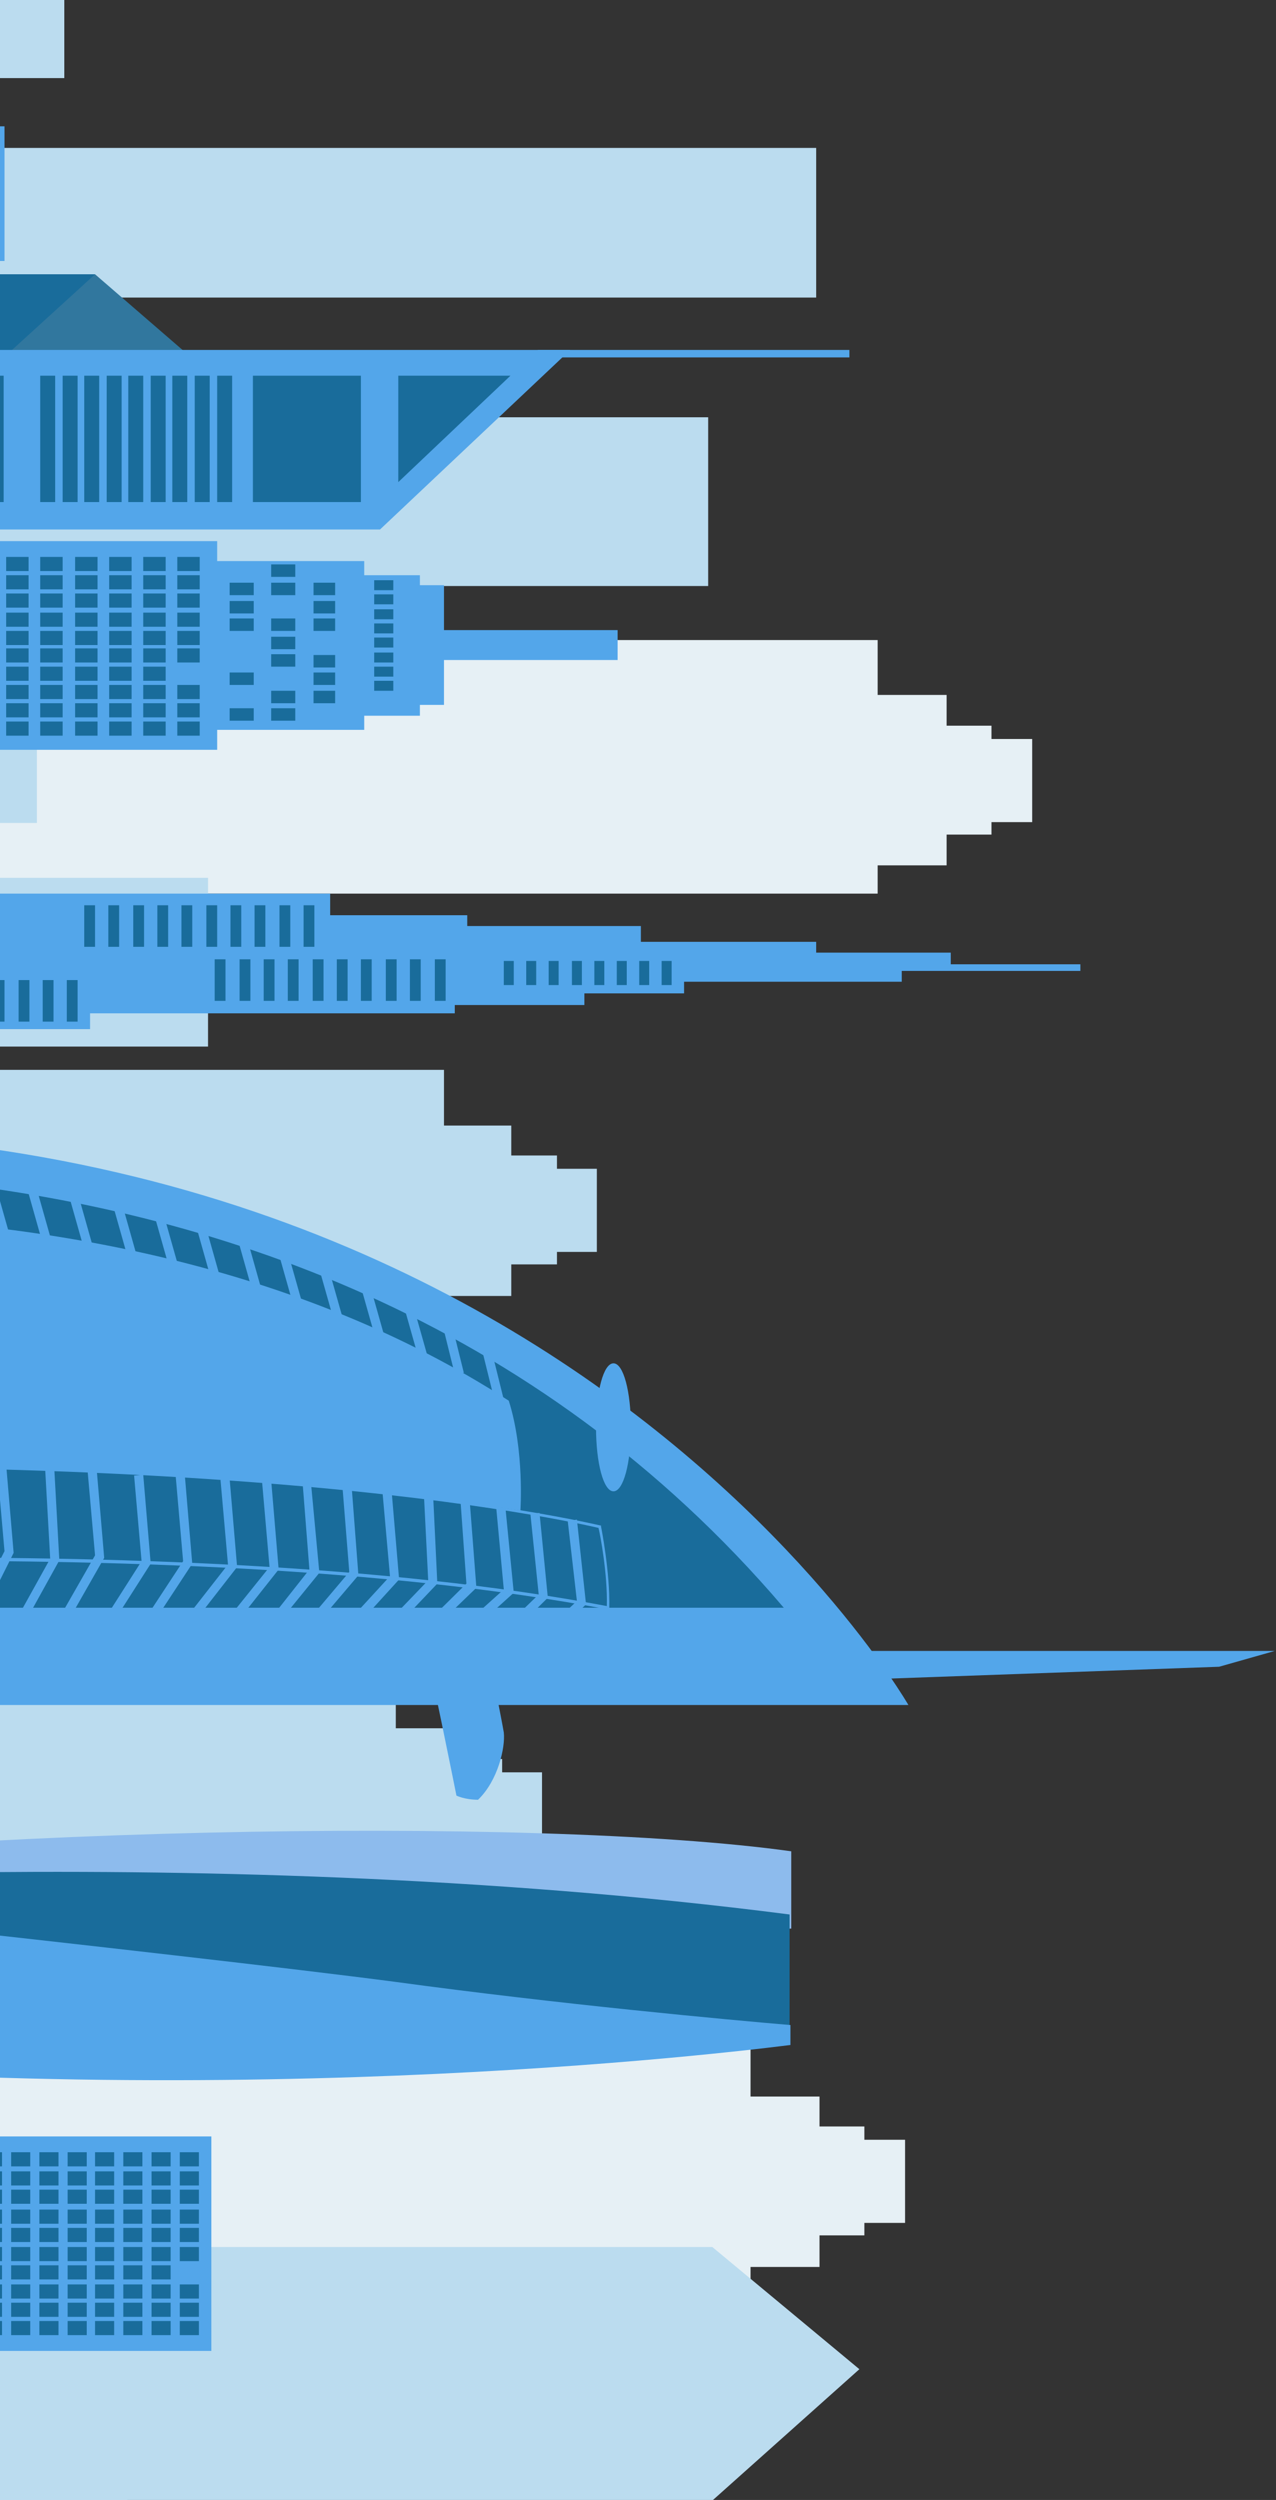 <svg width="595" height="1165" viewBox="0 0 595 1165" fill="none" xmlns="http://www.w3.org/2000/svg">
<rect x="0" y="0" width="595" height="1165" fill="#333333" stroke="none"/>
<g clip-path="url(#clip0_4036_3115)">
<path d="M59.379 1134.43L59.379 1195.25L-211.414 1195.25L-211.414 1134.43L59.379 1134.43Z" fill="#E6F0F5"/>
<path d="M207.029 498.559L207.029 616.716L-313.636 616.716L-313.636 498.559L207.029 498.559Z" fill="#BBDCEF"/>
<path d="M238.408 524.514L238.408 603.931L203.155 603.931L203.155 524.514L238.408 524.514Z" fill="#BBDCEF"/>
<path d="M259.715 538.461L259.715 589.211L237.246 589.211L237.246 538.461L259.715 538.461Z" fill="#BBDCEF"/>
<path d="M278.311 544.659L278.311 583.399L257.004 583.399L257.004 544.659L278.311 544.659Z" fill="#BBDCEF"/>
<path d="M184.561 779.811L184.561 897.968L-336.105 897.968L-336.105 779.811L184.561 779.811Z" fill="#BBDCEF"/>
<path d="M212.84 805.379L212.84 884.796L177.586 884.796L177.586 805.379L212.84 805.379Z" fill="#BBDCEF"/>
<path d="M234.146 819.712L234.146 870.462L211.677 870.462L211.677 819.712L234.146 819.712Z" fill="#BBDCEF"/>
<path d="M252.742 825.911L252.742 864.651L231.435 864.651L231.435 825.911L252.742 825.911Z" fill="#BBDCEF"/>
<path d="M349.98 951.04L349.98 1069.2L-170.685 1069.2L-170.685 951.04L349.98 951.04Z" fill="#E6F0F5"/>
<path d="M382.135 977L382.135 1056.41L346.881 1056.41L346.881 977L382.135 977Z" fill="#E6F0F5"/>
<path d="M403.055 990.94L403.055 1041.69L380.585 1041.69L380.585 990.94L403.055 990.94Z" fill="#E6F0F5"/>
<path d="M422.037 997.14L422.037 1035.88L400.73 1035.88L400.73 997.14L422.037 997.14Z" fill="#E6F0F5"/>
<path d="M409.252 298.273L409.252 416.43L-111.414 416.43L-111.414 298.273L409.252 298.273Z" fill="#E6F0F5"/>
<path d="M441.406 323.841L441.406 403.258L406.153 403.258L406.153 323.841L441.406 323.841Z" fill="#E6F0F5"/>
<path d="M462.326 338.174L462.326 388.924L439.857 388.924L439.857 338.174L462.326 338.174Z" fill="#E6F0F5"/>
<path d="M481.309 344.373L481.309 383.113L460.002 383.113L460.002 344.373L481.309 344.373Z" fill="#E6F0F5"/>
<path d="M332.159 1165.27L400.729 1104.06L332.159 1047.12L-188.12 1047.12L-188.12 1165.27L332.159 1165.27Z" fill="#BBDCEF"/>
<path d="M97.008 409.069L97.008 487.711L-116.062 487.711L-116.062 409.069L97.008 409.069Z" fill="#BBDCEF"/>
<path d="M17.203 304.859L17.203 383.501L-319.06 383.501L-319.06 304.859L17.203 304.859Z" fill="#BBDCEF"/>
<path d="M330.223 194.449L330.223 273.092L-271.797 273.092L-271.797 194.449L330.223 194.449Z" fill="#BBDCEF"/>
<path d="M380.584 68.932L380.584 138.664L-271.41 138.664L-271.41 68.932L380.584 68.932Z" fill="#BBDCEF"/>
<path d="M29.988 -24.431L29.988 36.39L-240.804 36.39L-240.804 -24.431L29.988 -24.431Z" fill="#BBDCEF"/>
<path d="M368.575 898.742L-185.794 918.112C-185.794 918.112 -228.021 919.662 -216.786 878.21C-44.393 851.092 249.644 846.056 368.963 862.714L368.963 898.742L368.575 898.742Z" fill="#8DBBED"/>
<path d="M368.576 944.07L-198.965 923.923L-209.037 880.535C-209.037 880.535 85.774 855.741 368.189 892.157L368.189 944.07L368.576 944.07Z" fill="#196C9B"/>
<path d="M368.576 943.68L368.576 952.98C322.088 958.79 69.503 987.46 -217.173 951.82C-223.371 914.626 -217.173 878.211 -217.173 878.211C-217.173 878.211 89.648 911.14 184.174 923.536C260.879 934 341.071 941.36 368.576 943.68Z" fill="#53A6EA"/>
<path d="M187.271 269.605L187.271 323.841L167.514 323.841L167.514 269.605L187.271 269.605Z" fill="#196C9B"/>
<path d="M165.189 262.632L165.189 338.949L97.782 338.949L97.782 262.632L165.189 262.632Z" fill="#196C9B"/>
<path d="M98.945 256.433L98.945 345.535L-321.771 345.535L-321.771 256.433L98.945 256.433Z" fill="#196C9B"/>
<path d="M101.269 261.469L169.839 261.469L169.839 268.055L195.795 268.055L195.795 272.704L207.029 272.704L207.029 293.624L287.996 293.624L287.996 307.57L207.029 307.57L207.029 328.49L195.795 328.49L195.795 333.526L169.839 333.526L169.839 340.112L101.269 340.112L101.269 349.409L-324.096 349.409L-324.096 252.172L101.269 252.172L101.269 261.469ZM174.488 321.904L183.398 321.904L183.398 317.255L174.488 317.255L174.488 321.904ZM174.488 315.318L183.398 315.318L183.398 310.669L174.488 310.669L174.488 315.318ZM174.488 308.732L183.398 308.732L183.398 304.083L174.488 304.083L174.488 308.732ZM174.488 301.759L183.398 301.759L183.398 297.11L174.488 297.11L174.488 301.759ZM174.488 295.173L183.398 295.173L183.398 290.524L174.488 290.524L174.488 295.173ZM174.488 288.587L183.398 288.587L183.398 283.939L174.488 283.939L174.488 288.587ZM174.488 281.614L183.398 281.614L183.398 276.965L174.488 276.965L174.488 281.614ZM183.398 270.38L174.488 270.38L174.488 275.028L183.398 275.028L183.398 270.38ZM126.45 268.83L137.685 268.83L137.685 263.019L126.45 263.019L126.45 268.83ZM156.28 271.542L146.208 271.542L146.208 277.353L156.28 277.353L156.28 271.542ZM126.45 277.353L137.685 277.353L137.685 271.542L126.45 271.542L126.45 277.353ZM118.315 271.542L107.08 271.542L107.08 277.353L118.315 277.353L118.315 271.542ZM156.28 280.065L146.208 280.065L146.208 285.876L156.28 285.876L156.28 280.065ZM118.315 280.065L107.08 280.065L107.08 285.876L118.315 285.876L118.315 280.065ZM156.28 288.2L146.208 288.2L146.208 294.011L156.28 294.011L156.28 288.2ZM126.45 294.011L137.685 294.011L137.685 288.2L126.45 288.2L126.45 294.011ZM118.315 288.2L107.08 288.2L107.08 294.011L118.315 294.011L118.315 288.2ZM126.45 302.534L137.685 302.534L137.685 296.723L126.45 296.723L126.45 302.534ZM156.28 305.246L146.208 305.246L146.208 311.057L156.28 311.057L156.28 305.246ZM126.45 310.669L137.685 310.669L137.685 304.858L126.45 304.858L126.45 310.669ZM156.28 313.381L146.208 313.381L146.208 319.192L156.28 319.192L156.28 313.381ZM118.315 313.381L107.08 313.381L107.08 319.192L118.315 319.192L118.315 313.381ZM156.28 321.904L146.208 321.904L146.208 327.715L156.28 327.715L156.28 321.904ZM137.685 321.904L126.45 321.904L126.45 327.715L137.685 327.715L137.685 321.904ZM137.685 335.85L137.685 330.039L126.45 330.039L126.45 335.85L137.685 335.85ZM118.315 335.85L118.315 330.039L107.08 330.039L107.08 335.85L118.315 335.85ZM-316.735 336.238L-316.735 342.824L-306.275 342.824L-306.275 336.238L-316.735 336.238ZM-300.464 336.238L-300.464 342.824L-290.005 342.824L-290.005 336.238L-300.464 336.238ZM-284.581 336.238L-284.581 342.824L-274.121 342.824L-274.121 336.238L-284.581 336.238ZM-268.698 336.238L-268.698 342.824L-258.238 342.824L-258.238 336.238L-268.698 336.238ZM-252.814 336.238L-252.814 342.824L-242.354 342.824L-242.354 336.238L-252.814 336.238ZM-236.543 336.238L-236.543 342.824L-226.084 342.823L-226.084 336.238L-236.543 336.238ZM-220.66 336.238L-220.66 342.823L-210.2 342.823L-210.2 336.238L-220.66 336.238ZM-204.777 336.238L-204.777 342.823L-194.317 342.823L-194.317 336.238L-204.777 336.238ZM-188.893 336.238L-188.893 342.823L-178.433 342.823L-178.433 336.238L-188.893 336.238ZM-173.01 336.238L-173.01 342.823L-162.55 342.823L-162.55 336.238L-173.01 336.238ZM-156.739 336.238L-156.739 342.823L-146.279 342.823L-146.279 336.238L-156.739 336.238ZM-140.856 336.238L-140.856 342.823L-130.396 342.823L-130.396 336.238L-140.856 336.238ZM-124.972 336.238L-124.972 342.823L-114.512 342.823L-114.512 336.238L-124.972 336.238ZM-109.089 336.238L-109.089 342.823L-98.629 342.823L-98.629 336.238L-109.089 336.238ZM-92.818 336.238L-92.818 342.823L-82.358 342.823L-82.358 336.238L-92.818 336.238ZM-76.935 336.238L-76.935 342.823L-66.475 342.823L-66.475 336.238L-76.935 336.238ZM-61.051 336.238L-61.051 342.823L-50.591 342.823L-50.591 336.238L-61.051 336.238ZM-45.168 336.238L-45.168 342.823L-34.708 342.823L-34.708 336.238L-45.168 336.238ZM-28.897 336.238L-28.897 342.823L-18.437 342.823L-18.437 336.238L-28.897 336.238ZM-13.014 336.238L-13.014 342.823L-2.554 342.823L-2.554 336.238L-13.014 336.238ZM2.87 336.238L2.87 342.823L13.329 342.823L13.329 336.238L2.87 336.238ZM18.753 336.238L18.753 342.823L29.213 342.823L29.213 336.238L18.753 336.238ZM35.024 336.238L35.024 342.823L45.484 342.823L45.484 336.238L35.024 336.238ZM50.907 336.238L50.907 342.823L61.367 342.823L61.367 336.238L50.907 336.238ZM66.791 336.238L66.791 342.823L77.25 342.823L77.25 336.238L66.791 336.238ZM82.674 336.238L82.674 342.823L93.134 342.823L93.134 336.238L82.674 336.238ZM-316.735 327.715L-316.735 334.301L-306.275 334.301L-306.275 327.715L-316.735 327.715ZM-300.464 327.715L-300.464 334.301L-290.005 334.301L-290.005 327.715L-300.464 327.715ZM-284.581 327.715L-284.581 334.301L-274.121 334.301L-274.121 327.715L-284.581 327.715ZM-268.698 327.715L-268.698 334.301L-258.238 334.301L-258.238 327.715L-268.698 327.715ZM-252.814 327.715L-252.814 334.301L-242.354 334.301L-242.354 327.715L-252.814 327.715ZM-236.543 327.715L-236.543 334.301L-226.084 334.301L-226.084 327.715L-236.543 327.715ZM-220.66 327.715L-220.66 334.301L-210.2 334.301L-210.2 327.715L-220.66 327.715ZM-204.777 327.715L-204.777 334.301L-194.317 334.301L-194.317 327.715L-204.777 327.715ZM-188.893 327.715L-188.893 334.301L-178.433 334.301L-178.433 327.715L-188.893 327.715ZM-173.01 327.715L-173.01 334.301L-162.55 334.301L-162.55 327.715L-173.01 327.715ZM-156.739 327.715L-156.739 334.301L-146.279 334.301L-146.279 327.715L-156.739 327.715ZM-140.856 327.715L-140.856 334.301L-130.396 334.301L-130.396 327.715L-140.856 327.715ZM-124.972 327.715L-124.972 334.301L-114.512 334.301L-114.512 327.715L-124.972 327.715ZM-109.089 327.715L-109.089 334.301L-98.629 334.301L-98.629 327.715L-109.089 327.715ZM-92.818 327.715L-92.818 334.301L-82.358 334.301L-82.358 327.715L-92.818 327.715ZM-76.935 327.715L-76.935 334.301L-66.475 334.301L-66.475 327.715L-76.935 327.715ZM-61.051 327.715L-61.051 334.301L-50.591 334.301L-50.591 327.715L-61.051 327.715ZM-45.168 327.715L-45.168 334.301L-34.708 334.301L-34.708 327.715L-45.168 327.715ZM-28.897 327.715L-28.897 334.301L-18.437 334.301L-18.437 327.715L-28.897 327.715ZM-13.014 327.715L-13.014 334.301L-2.554 334.301L-2.554 327.715L-13.014 327.715ZM2.87 327.715L2.87 334.301L13.329 334.301L13.329 327.715L2.87 327.715ZM18.753 327.715L18.753 334.301L29.213 334.301L29.213 327.715L18.753 327.715ZM35.024 327.715L35.024 334.301L45.484 334.301L45.484 327.715L35.024 327.715ZM50.907 327.715L50.907 334.301L61.367 334.301L61.367 327.715L50.907 327.715ZM66.791 327.715L66.791 334.301L77.25 334.301L77.25 327.715L66.791 327.715ZM82.674 327.715L82.674 334.301L93.134 334.301L93.134 327.715L82.674 327.715ZM-316.735 319.192L-316.735 325.778L-306.275 325.778L-306.275 319.192L-316.735 319.192ZM-300.464 319.192L-300.464 325.778L-290.005 325.778L-290.005 319.192L-300.464 319.192ZM-284.581 319.192L-284.581 325.778L-274.121 325.778L-274.121 319.192L-284.581 319.192ZM-268.698 319.192L-268.698 325.778L-258.238 325.778L-258.238 319.192L-268.698 319.192ZM-252.814 319.192L-252.814 325.778L-242.354 325.778L-242.354 319.192L-252.814 319.192ZM-236.543 319.192L-236.543 325.778L-226.084 325.778L-226.084 319.192L-236.543 319.192ZM-220.66 319.192L-220.66 325.778L-210.2 325.778L-210.2 319.192L-220.66 319.192ZM-204.777 319.192L-204.777 325.778L-194.317 325.778L-194.317 319.192L-204.777 319.192ZM-188.893 319.192L-188.893 325.778L-178.433 325.778L-178.433 319.192L-188.893 319.192ZM-173.01 319.192L-173.01 325.778L-162.55 325.778L-162.55 319.192L-173.01 319.192ZM-156.739 319.192L-156.739 325.778L-146.279 325.778L-146.279 319.192L-156.739 319.192ZM-140.856 319.192L-140.856 325.778L-130.396 325.778L-130.396 319.192L-140.856 319.192ZM-124.972 319.192L-124.972 325.778L-114.512 325.778L-114.512 319.192L-124.972 319.192ZM-109.089 319.192L-109.089 325.778L-98.629 325.778L-98.629 319.192L-109.089 319.192ZM-92.818 319.192L-92.818 325.778L-82.358 325.778L-82.358 319.192L-92.818 319.192ZM-76.935 319.192L-76.935 325.778L-66.475 325.778L-66.475 319.192L-76.935 319.192ZM-61.051 319.192L-61.051 325.778L-50.591 325.778L-50.591 319.192L-61.051 319.192ZM-45.168 319.192L-45.168 325.778L-34.708 325.778L-34.708 319.192L-45.168 319.192ZM-28.897 319.192L-28.897 325.778L-18.437 325.778L-18.437 319.192L-28.897 319.192ZM-13.014 319.192L-13.014 325.778L-2.554 325.778L-2.554 319.192L-13.014 319.192ZM2.87 319.192L2.87 325.778L13.329 325.778L13.329 319.192L2.87 319.192ZM18.753 319.192L18.753 325.778L29.213 325.778L29.213 319.192L18.753 319.192ZM35.024 319.192L35.024 325.778L45.484 325.778L45.484 319.192L35.024 319.192ZM50.907 319.192L50.907 325.778L61.367 325.778L61.367 319.192L50.907 319.192ZM66.791 319.192L66.791 325.778L77.25 325.778L77.25 319.192L66.791 319.192ZM82.674 319.192L82.674 325.778L93.134 325.778L93.134 319.192L82.674 319.192ZM-316.735 310.669L-316.735 317.255L-306.275 317.255L-306.275 310.669L-316.735 310.669ZM-300.464 310.669L-300.464 317.255L-290.005 317.255L-290.005 310.669L-300.464 310.669ZM-284.581 310.669L-284.581 317.255L-274.121 317.255L-274.121 310.669L-284.581 310.669ZM-268.698 310.669L-268.698 317.255L-258.238 317.255L-258.238 310.669L-268.698 310.669ZM-252.814 310.669L-252.814 317.255L-242.354 317.255L-242.354 310.669L-252.814 310.669ZM-236.543 310.669L-236.543 317.255L-226.084 317.255L-226.084 310.669L-236.543 310.669ZM-220.66 310.669L-220.66 317.255L-210.2 317.255L-210.2 310.669L-220.66 310.669ZM-204.777 310.669L-204.777 317.255L-194.317 317.255L-194.317 310.669L-204.777 310.669ZM-188.893 310.669L-188.893 317.255L-178.433 317.255L-178.433 310.669L-188.893 310.669ZM-173.01 310.669L-173.01 317.255L-162.55 317.255L-162.55 310.669L-173.01 310.669ZM-156.739 310.669L-156.739 317.255L-146.279 317.255L-146.279 310.669L-156.739 310.669ZM-140.856 310.669L-140.856 317.255L-130.396 317.255L-130.396 310.669L-140.856 310.669ZM-124.972 310.669L-124.972 317.255L-114.512 317.255L-114.512 310.669L-124.972 310.669ZM-109.089 310.669L-109.089 317.255L-98.629 317.255L-98.629 310.669L-109.089 310.669ZM-92.818 310.669L-92.818 317.255L-82.358 317.255L-82.358 310.669L-92.818 310.669ZM-76.935 310.669L-76.935 317.255L-66.475 317.255L-66.475 310.669L-76.935 310.669ZM-61.051 310.669L-61.051 317.255L-50.591 317.255L-50.591 310.669L-61.051 310.669ZM-45.168 310.669L-45.168 317.255L-34.708 317.255L-34.708 310.669L-45.168 310.669ZM-28.897 310.669L-28.897 317.255L-18.437 317.255L-18.437 310.669L-28.897 310.669ZM-13.014 310.669L-13.014 317.255L-2.554 317.255L-2.554 310.669L-13.014 310.669ZM2.87 310.669L2.87 317.255L13.329 317.255L13.329 310.669L2.87 310.669ZM18.753 310.669L18.753 317.255L29.213 317.255L29.213 310.669L18.753 310.669ZM35.024 310.669L35.024 317.255L45.484 317.255L45.484 310.669L35.024 310.669ZM50.907 310.669L50.907 317.255L61.367 317.255L61.367 310.669L50.907 310.669ZM66.791 310.669L66.791 317.255L77.25 317.255L77.25 310.669L66.791 310.669ZM-316.735 302.147L-316.735 308.732L-306.275 308.732L-306.275 302.147L-316.735 302.147ZM-300.464 302.147L-300.464 308.732L-290.005 308.732L-290.005 302.147L-300.464 302.147ZM-284.581 302.147L-284.581 308.732L-274.121 308.732L-274.121 302.147L-284.581 302.147ZM-268.698 302.147L-268.698 308.732L-258.238 308.732L-258.238 302.147L-268.698 302.147ZM-252.814 302.147L-252.814 308.732L-242.354 308.732L-242.354 302.146L-252.814 302.147ZM-236.543 302.146L-236.543 308.732L-226.084 308.732L-226.084 302.146L-236.543 302.146ZM-220.66 302.146L-220.66 308.732L-210.2 308.732L-210.2 302.146L-220.66 302.146ZM-204.777 302.146L-204.777 308.732L-194.317 308.732L-194.317 302.146L-204.777 302.146ZM-188.893 302.146L-188.893 308.732L-178.433 308.732L-178.433 302.146L-188.893 302.146ZM-173.01 302.146L-173.01 308.732L-162.55 308.732L-162.55 302.146L-173.01 302.146ZM-156.739 302.146L-156.739 308.732L-146.279 308.732L-146.279 302.146L-156.739 302.146ZM-140.856 302.146L-140.856 308.732L-130.396 308.732L-130.396 302.146L-140.856 302.146ZM-124.972 302.146L-124.972 308.732L-114.512 308.732L-114.512 302.146L-124.972 302.146ZM-109.089 302.146L-109.089 308.732L-98.629 308.732L-98.629 302.146L-109.089 302.146ZM-92.818 302.146L-92.818 308.732L-82.358 308.732L-82.358 302.146L-92.818 302.146ZM-76.935 302.146L-76.935 308.732L-66.475 308.732L-66.475 302.146L-76.935 302.146ZM-61.051 302.146L-61.051 308.732L-50.591 308.732L-50.591 302.146L-61.051 302.146ZM-45.168 302.146L-45.168 308.732L-34.708 308.732L-34.708 302.146L-45.168 302.146ZM-28.897 302.146L-28.897 308.732L-18.437 308.732L-18.437 302.146L-28.897 302.146ZM-13.014 302.146L-13.014 308.732L-2.554 308.732L-2.554 302.146L-13.014 302.146ZM2.87 302.146L2.87 308.732L13.329 308.732L13.329 302.146L2.87 302.146ZM18.753 302.146L18.753 308.732L29.213 308.732L29.213 302.146L18.753 302.146ZM35.024 302.146L35.024 308.732L45.484 308.732L45.484 302.146L35.024 302.146ZM50.907 302.146L50.907 308.732L61.367 308.732L61.367 302.146L50.907 302.146ZM66.791 302.146L66.791 308.732L77.25 308.732L77.25 302.146L66.791 302.146ZM82.674 302.146L82.674 308.732L93.134 308.732L93.134 302.146L82.674 302.146ZM-316.735 294.011L-316.735 300.597L-306.275 300.597L-306.275 294.011L-316.735 294.011ZM-300.464 294.011L-300.464 300.597L-290.005 300.597L-290.005 294.011L-300.464 294.011ZM-284.581 294.011L-284.581 300.597L-274.121 300.597L-274.121 294.011L-284.581 294.011ZM-268.698 294.011L-268.698 300.597L-258.238 300.597L-258.238 294.011L-268.698 294.011ZM-252.814 294.011L-252.814 300.597L-242.354 300.597L-242.354 294.011L-252.814 294.011ZM-236.543 294.011L-236.543 300.597L-226.084 300.597L-226.084 294.011L-236.543 294.011ZM-220.66 294.011L-220.66 300.597L-210.2 300.597L-210.2 294.011L-220.66 294.011ZM-204.777 294.011L-204.777 300.597L-194.317 300.597L-194.317 294.011L-204.777 294.011ZM-188.893 294.011L-188.893 300.597L-178.433 300.597L-178.433 294.011L-188.893 294.011ZM-173.01 294.011L-173.01 300.597L-162.55 300.597L-162.55 294.011L-173.01 294.011ZM-156.739 294.011L-156.739 300.597L-146.279 300.597L-146.279 294.011L-156.739 294.011ZM-140.856 294.011L-140.856 300.597L-130.396 300.597L-130.396 294.011L-140.856 294.011ZM-124.972 294.011L-124.972 300.597L-114.512 300.597L-114.512 294.011L-124.972 294.011ZM-109.089 294.011L-109.089 300.597L-98.629 300.597L-98.629 294.011L-109.089 294.011ZM-92.818 294.011L-92.818 300.597L-82.358 300.597L-82.358 294.011L-92.818 294.011ZM-76.935 294.011L-76.935 300.597L-66.475 300.597L-66.475 294.011L-76.935 294.011ZM-61.051 294.011L-61.051 300.597L-50.591 300.597L-50.591 294.011L-61.051 294.011ZM-45.168 294.011L-45.168 300.597L-34.708 300.597L-34.708 294.011L-45.168 294.011ZM-28.897 294.011L-28.897 300.597L-18.437 300.597L-18.437 294.011L-28.897 294.011ZM-13.014 294.011L-13.014 300.597L-2.554 300.597L-2.554 294.011L-13.014 294.011ZM2.87 294.011L2.87 300.597L13.329 300.597L13.329 294.011L2.87 294.011ZM18.753 294.011L18.753 300.597L29.213 300.597L29.213 294.011L18.753 294.011ZM35.024 294.011L35.024 300.597L45.484 300.597L45.484 294.011L35.024 294.011ZM50.907 294.011L50.907 300.597L61.367 300.597L61.367 294.011L50.907 294.011ZM66.791 294.011L66.791 300.597L77.25 300.597L77.25 294.011L66.791 294.011ZM82.674 294.011L82.674 300.597L93.134 300.597L93.134 294.011L82.674 294.011ZM-316.735 285.488L-316.735 292.074L-306.275 292.074L-306.275 285.488L-316.735 285.488ZM-300.464 285.488L-300.464 292.074L-290.005 292.074L-290.005 285.488L-300.464 285.488ZM-284.581 285.488L-284.581 292.074L-274.121 292.074L-274.121 285.488L-284.581 285.488ZM-268.698 285.488L-268.698 292.074L-258.238 292.074L-258.238 285.488L-268.698 285.488ZM-252.814 285.488L-252.814 292.074L-242.354 292.074L-242.354 285.488L-252.814 285.488ZM-236.543 285.488L-236.543 292.074L-226.084 292.074L-226.084 285.488L-236.543 285.488ZM-220.66 285.488L-220.66 292.074L-210.2 292.074L-210.2 285.488L-220.66 285.488ZM-204.777 285.488L-204.777 292.074L-194.317 292.074L-194.317 285.488L-204.777 285.488ZM-188.893 285.488L-188.893 292.074L-178.433 292.074L-178.433 285.488L-188.893 285.488ZM-173.01 285.488L-173.01 292.074L-162.55 292.074L-162.55 285.488L-173.01 285.488ZM-156.739 285.488L-156.739 292.074L-146.279 292.074L-146.279 285.488L-156.739 285.488ZM-140.856 285.488L-140.856 292.074L-130.396 292.074L-130.396 285.488L-140.856 285.488ZM-124.972 285.488L-124.972 292.074L-114.512 292.074L-114.512 285.488L-124.972 285.488ZM-109.089 285.488L-109.089 292.074L-98.629 292.074L-98.629 285.488L-109.089 285.488ZM-92.818 285.488L-92.818 292.074L-82.358 292.074L-82.358 285.488L-92.818 285.488ZM-76.935 285.488L-76.935 292.074L-66.475 292.074L-66.475 285.488L-76.935 285.488ZM-61.051 285.488L-61.051 292.074L-50.591 292.074L-50.591 285.488L-61.051 285.488ZM-45.168 285.488L-45.168 292.074L-34.708 292.074L-34.708 285.488L-45.168 285.488ZM-28.897 285.488L-28.897 292.074L-18.437 292.074L-18.437 285.488L-28.897 285.488ZM-13.014 285.488L-13.014 292.074L-2.554 292.074L-2.554 285.488L-13.014 285.488ZM2.87 285.488L2.87 292.074L13.329 292.074L13.329 285.488L2.87 285.488ZM18.753 285.488L18.753 292.074L29.213 292.074L29.213 285.488L18.753 285.488ZM35.024 285.488L35.024 292.074L45.484 292.074L45.484 285.488L35.024 285.488ZM50.907 285.488L50.907 292.074L61.367 292.074L61.367 285.488L50.907 285.488ZM66.791 285.488L66.791 292.074L77.25 292.074L77.25 285.488L66.791 285.488ZM82.674 285.488L82.674 292.074L93.134 292.074L93.134 285.488L82.674 285.488ZM-316.735 276.578L-316.735 283.164L-306.275 283.164L-306.275 276.578L-316.735 276.578ZM-300.464 276.578L-300.464 283.164L-290.005 283.164L-290.005 276.578L-300.464 276.578ZM-284.581 276.578L-284.581 283.164L-274.121 283.164L-274.121 276.578L-284.581 276.578ZM-268.698 276.578L-268.698 283.164L-258.238 283.164L-258.238 276.578L-268.698 276.578ZM-252.814 276.578L-252.814 283.164L-242.354 283.164L-242.354 276.578L-252.814 276.578ZM-236.543 276.578L-236.543 283.164L-226.084 283.164L-226.084 276.578L-236.543 276.578ZM-220.66 276.578L-220.66 283.164L-210.2 283.164L-210.2 276.578L-220.66 276.578ZM-204.777 276.578L-204.777 283.164L-194.317 283.164L-194.317 276.578L-204.777 276.578ZM-188.893 276.578L-188.893 283.164L-178.433 283.164L-178.433 276.578L-188.893 276.578ZM-173.01 276.578L-173.01 283.164L-162.55 283.164L-162.55 276.578L-173.01 276.578ZM-156.739 276.578L-156.739 283.164L-146.279 283.164L-146.279 276.578L-156.739 276.578ZM-140.856 276.578L-140.856 283.164L-130.396 283.164L-130.396 276.578L-140.856 276.578ZM-124.972 276.578L-124.972 283.164L-114.512 283.164L-114.512 276.578L-124.972 276.578ZM-109.089 276.578L-109.089 283.164L-98.629 283.164L-98.629 276.578L-109.089 276.578ZM-92.818 276.578L-92.818 283.164L-82.358 283.164L-82.358 276.578L-92.818 276.578ZM-76.935 276.578L-76.935 283.164L-66.475 283.164L-66.475 276.578L-76.935 276.578ZM-61.051 276.578L-61.051 283.164L-50.591 283.164L-50.591 276.578L-61.051 276.578ZM-45.168 276.578L-45.168 283.164L-34.708 283.164L-34.708 276.578L-45.168 276.578ZM-28.897 276.578L-28.897 283.164L-18.437 283.164L-18.437 276.578L-28.897 276.578ZM-13.014 276.578L-13.014 283.164L-2.554 283.164L-2.554 276.578L-13.014 276.578ZM2.87 276.578L2.87 283.164L13.329 283.164L13.329 276.578L2.87 276.578ZM18.753 276.578L18.753 283.164L29.213 283.164L29.213 276.578L18.753 276.578ZM35.024 276.578L35.024 283.164L45.484 283.164L45.484 276.578L35.024 276.578ZM50.907 276.578L50.907 283.164L61.367 283.164L61.367 276.578L50.907 276.578ZM66.791 276.578L66.791 283.164L77.25 283.164L77.25 276.578L66.791 276.578ZM82.674 276.578L82.674 283.164L93.134 283.164L93.134 276.578L82.674 276.578ZM-316.735 268.055L-316.735 274.641L-306.275 274.641L-306.275 268.055L-316.735 268.055ZM-300.464 268.055L-300.464 274.641L-290.005 274.641L-290.005 268.055L-300.464 268.055ZM-284.581 268.055L-284.581 274.641L-274.121 274.641L-274.121 268.055L-284.581 268.055ZM-268.698 268.055L-268.698 274.641L-258.238 274.641L-258.238 268.055L-268.698 268.055ZM-252.814 268.055L-252.814 274.641L-242.354 274.641L-242.354 268.055L-252.814 268.055ZM-236.543 268.055L-236.543 274.641L-226.084 274.641L-226.084 268.055L-236.543 268.055ZM-220.66 268.055L-220.66 274.641L-210.2 274.641L-210.2 268.055L-220.66 268.055ZM-204.777 268.055L-204.777 274.641L-194.317 274.641L-194.317 268.055L-204.777 268.055ZM-188.893 268.055L-188.893 274.641L-178.433 274.641L-178.433 268.055L-188.893 268.055ZM-173.01 268.055L-173.01 274.641L-162.55 274.641L-162.55 268.055L-173.01 268.055ZM-156.739 268.055L-156.739 274.641L-146.279 274.641L-146.279 268.055L-156.739 268.055ZM-140.856 268.055L-140.856 274.641L-130.396 274.641L-130.396 268.055L-140.856 268.055ZM-124.972 268.055L-124.972 274.641L-114.512 274.641L-114.512 268.055L-124.972 268.055ZM-109.089 268.055L-109.089 274.641L-98.629 274.641L-98.629 268.055L-109.089 268.055ZM-92.818 268.055L-92.818 274.641L-82.358 274.641L-82.358 268.055L-92.818 268.055ZM-76.935 268.055L-76.935 274.641L-66.475 274.641L-66.475 268.055L-76.935 268.055ZM-61.051 268.055L-61.051 274.641L-50.591 274.641L-50.591 268.055L-61.051 268.055ZM-45.168 268.055L-45.168 274.641L-34.708 274.641L-34.708 268.055L-45.168 268.055ZM-28.897 268.055L-28.897 274.641L-18.437 274.641L-18.437 268.055L-28.897 268.055ZM-13.014 268.055L-13.014 274.641L-2.554 274.641L-2.554 268.055L-13.014 268.055ZM2.87 268.055L2.87 274.641L13.329 274.641L13.329 268.055L2.87 268.055ZM18.753 268.055L18.753 274.641L29.213 274.641L29.213 268.055L18.753 268.055ZM35.024 268.055L35.024 274.641L45.484 274.641L45.484 268.055L35.024 268.055ZM50.907 268.055L50.907 274.641L61.367 274.641L61.367 268.055L50.907 268.055ZM66.791 268.055L66.791 274.641L77.25 274.641L77.25 268.055L66.791 268.055ZM82.674 268.055L82.674 274.641L93.134 274.641L93.134 268.055L82.674 268.055ZM-316.735 259.533L-316.735 266.118L-306.275 266.118L-306.275 259.533L-316.735 259.533ZM-300.464 259.533L-300.464 266.118L-290.005 266.118L-290.005 259.533L-300.464 259.533ZM-284.581 259.533L-284.581 266.118L-274.121 266.118L-274.121 259.533L-284.581 259.533ZM-268.698 259.533L-268.698 266.118L-258.238 266.118L-258.238 259.533L-268.698 259.533ZM-252.814 259.533L-252.814 266.118L-242.354 266.118L-242.354 259.532L-252.814 259.533ZM-236.543 259.532L-236.543 266.118L-226.084 266.118L-226.084 259.532L-236.543 259.532ZM-220.66 259.532L-220.66 266.118L-210.2 266.118L-210.2 259.532L-220.66 259.532ZM-204.777 259.532L-204.777 266.118L-194.317 266.118L-194.317 259.532L-204.777 259.532ZM-188.893 259.532L-188.893 266.118L-178.433 266.118L-178.433 259.532L-188.893 259.532ZM-173.01 259.532L-173.01 266.118L-162.55 266.118L-162.55 259.532L-173.01 259.532ZM-156.739 259.532L-156.739 266.118L-146.279 266.118L-146.279 259.532L-156.739 259.532ZM-140.856 259.532L-140.856 266.118L-130.396 266.118L-130.396 259.532L-140.856 259.532ZM-124.972 259.532L-124.972 266.118L-114.512 266.118L-114.512 259.532L-124.972 259.532ZM-109.089 259.532L-109.089 266.118L-98.629 266.118L-98.629 259.532L-109.089 259.532ZM-92.818 259.532L-92.818 266.118L-82.358 266.118L-82.358 259.532L-92.818 259.532ZM-76.935 259.532L-76.935 266.118L-66.475 266.118L-66.475 259.532L-76.935 259.532ZM-61.051 259.532L-61.051 266.118L-50.591 266.118L-50.591 259.532L-61.051 259.532ZM-45.168 259.532L-45.168 266.118L-34.708 266.118L-34.708 259.532L-45.168 259.532ZM-28.897 259.532L-28.897 266.118L-18.437 266.118L-18.437 259.532L-28.897 259.532ZM-13.014 259.532L-13.014 266.118L-2.554 266.118L-2.554 259.532L-13.014 259.532ZM2.87 259.532L2.87 266.118L13.329 266.118L13.329 259.532L2.87 259.532ZM18.753 259.532L18.753 266.118L29.213 266.118L29.213 259.532L18.753 259.532ZM35.024 259.532L35.024 266.118L45.484 266.118L45.484 259.532L35.024 259.532ZM50.907 259.532L50.907 266.118L61.367 266.118L61.367 259.532L50.907 259.532ZM66.791 259.532L66.791 266.118L77.25 266.118L77.25 259.532L66.791 259.532ZM82.674 259.532L82.674 266.118L93.134 266.118L93.134 259.532L82.674 259.532Z" fill="#53A6EA"/>
<path d="M0.547 60.021L0.547 119.68L-269.471 119.681L-269.471 60.021L0.547 60.021Z" fill="#196C9B"/>
<path d="M2.096 121.618L-271.796 121.618L-271.796 58.859L2.096 58.859L2.096 121.618ZM-266.76 113.095L-266.76 117.357L-259.787 117.357L-259.787 113.095L-266.76 113.095ZM-256.687 113.095L-256.687 117.357L-249.714 117.357L-249.714 113.095L-256.687 113.095ZM-246.228 113.095L-246.228 117.357L-239.254 117.357L-239.254 113.095L-246.228 113.095ZM-236.155 113.095L-236.155 117.357L-229.182 117.357L-229.182 113.095L-236.155 113.095ZM-225.695 113.095L-225.695 117.357L-218.722 117.357L-218.722 113.095L-225.695 113.095ZM-215.623 113.095L-215.623 117.357L-208.65 117.357L-208.65 113.095L-215.623 113.095ZM-205.163 113.095L-205.163 117.357L-198.19 117.357L-198.19 113.095L-205.163 113.095ZM-194.704 113.095L-194.704 117.357L-187.73 117.357L-187.73 113.095L-194.704 113.095ZM-184.631 113.095L-184.631 117.357L-177.658 117.357L-177.658 113.095L-184.631 113.095ZM-174.171 113.095L-174.171 117.357L-167.586 117.357L-167.586 113.095L-174.171 113.095ZM-164.099 113.095L-164.099 117.357L-157.126 117.357L-157.126 113.095L-164.099 113.095ZM-153.639 113.095L-153.639 117.357L-146.666 117.357L-146.666 113.095L-153.639 113.095ZM-143.567 113.095L-143.567 117.357L-136.594 117.357L-136.594 113.095L-143.567 113.095ZM-133.107 113.095L-133.107 117.357L-126.134 117.357L-126.134 113.095L-133.107 113.095ZM-123.035 113.095L-123.035 117.357L-116.061 117.357L-116.061 113.095L-123.035 113.095ZM-112.575 113.095L-112.575 117.357L-105.602 117.357L-105.602 113.095L-112.575 113.095ZM-102.115 113.095L-102.115 117.357L-95.142 117.357L-95.142 113.095L-102.115 113.095ZM-92.043 113.095L-92.043 117.357L-85.069 117.357L-85.069 113.095L-92.043 113.095ZM-81.583 113.095L-81.583 117.357L-74.61 117.357L-74.61 113.095L-81.583 113.095ZM-71.51 113.095L-71.51 117.357L-64.537 117.357L-64.537 113.095L-71.51 113.095ZM-61.051 113.095L-61.051 117.357L-54.077 117.357L-54.077 113.095L-61.051 113.095ZM-50.978 113.095L-50.978 117.357L-44.005 117.357L-44.005 113.095L-50.978 113.095ZM-40.518 113.095L-40.518 117.357L-33.545 117.357L-33.545 113.095L-40.518 113.095ZM-30.446 113.095L-30.446 117.357L-23.473 117.357L-23.473 113.095L-30.446 113.095ZM-19.986 113.095L-19.986 117.357L-13.013 117.357L-13.013 113.095L-19.986 113.095ZM-9.526 113.095L-9.526 117.357L-2.553 117.357L-2.553 113.095L-9.526 113.095ZM-266.76 107.672L-266.76 111.933L-259.787 111.933L-259.787 107.672L-266.76 107.672ZM-256.687 107.672L-256.687 111.933L-249.714 111.933L-249.714 107.672L-256.687 107.672ZM-246.228 107.672L-246.228 111.933L-239.254 111.933L-239.254 107.672L-246.228 107.672ZM-236.155 107.672L-236.155 111.933L-229.182 111.933L-229.182 107.672L-236.155 107.672ZM-225.696 107.672L-225.695 111.933L-218.722 111.933L-218.722 107.672L-225.696 107.672ZM-215.623 107.672L-215.623 111.933L-208.65 111.933L-208.65 107.672L-215.623 107.672ZM-205.163 107.672L-205.163 111.933L-198.19 111.933L-198.19 107.672L-205.163 107.672ZM-194.704 107.672L-194.704 111.933L-187.73 111.933L-187.73 107.672L-194.704 107.672ZM-184.631 107.672L-184.631 111.933L-177.658 111.933L-177.658 107.672L-184.631 107.672ZM-174.171 107.672L-174.171 111.933L-167.586 111.933L-167.586 107.672L-174.171 107.672ZM-164.099 107.672L-164.099 111.933L-157.126 111.933L-157.126 107.672L-164.099 107.672ZM-153.639 107.672L-153.639 111.933L-146.666 111.933L-146.666 107.672L-153.639 107.672ZM-143.567 107.672L-143.567 111.933L-136.594 111.933L-136.594 107.672L-143.567 107.672ZM-133.107 107.672L-133.107 111.933L-126.134 111.933L-126.134 107.672L-133.107 107.672ZM-123.035 107.672L-123.035 111.933L-116.061 111.933L-116.061 107.672L-123.035 107.672ZM-112.575 107.672L-112.575 111.933L-105.602 111.933L-105.602 107.672L-112.575 107.672ZM-102.115 107.672L-102.115 111.933L-95.142 111.933L-95.142 107.672L-102.115 107.672ZM-92.043 107.672L-92.043 111.933L-85.069 111.933L-85.069 107.672L-92.043 107.672ZM-81.583 107.672L-81.583 111.933L-74.61 111.933L-74.61 107.672L-81.583 107.672ZM-71.51 107.672L-71.51 111.933L-64.537 111.933L-64.537 107.672L-71.51 107.672ZM-61.051 107.672L-61.051 111.933L-54.077 111.933L-54.077 107.672L-61.051 107.672ZM-50.978 107.672L-50.978 111.933L-44.005 111.933L-44.005 107.672L-50.978 107.672ZM-40.518 107.672L-40.518 111.933L-33.545 111.933L-33.545 107.672L-40.518 107.672ZM-30.446 107.672L-30.446 111.933L-23.473 111.933L-23.473 107.672L-30.446 107.672ZM-19.986 107.672L-19.986 111.933L-13.013 111.933L-13.013 107.672L-19.986 107.672ZM-9.526 107.672L-9.526 111.933L-2.553 111.933L-2.553 107.672L-9.526 107.672ZM-266.76 101.861L-266.76 106.122L-259.787 106.122L-259.787 101.861L-266.76 101.861ZM-256.687 101.861L-256.687 106.122L-249.714 106.122L-249.714 101.861L-256.687 101.861ZM-246.228 101.861L-246.228 106.122L-239.254 106.122L-239.255 101.861L-246.228 101.861ZM-236.155 101.861L-236.155 106.122L-229.182 106.122L-229.182 101.861L-236.155 101.861ZM-225.696 101.861L-225.696 106.122L-218.722 106.122L-218.722 101.861L-225.696 101.861ZM-215.623 101.861L-215.623 106.122L-208.65 106.122L-208.65 101.861L-215.623 101.861ZM-205.163 101.861L-205.163 106.122L-198.19 106.122L-198.19 101.861L-205.163 101.861ZM-194.704 101.861L-194.704 106.122L-187.73 106.122L-187.73 101.861L-194.704 101.861ZM-184.631 101.861L-184.631 106.122L-177.658 106.122L-177.658 101.861L-184.631 101.861ZM-174.171 101.861L-174.171 106.122L-167.586 106.122L-167.586 101.861L-174.171 101.861ZM-164.099 101.861L-164.099 106.122L-157.126 106.122L-157.126 101.861L-164.099 101.861ZM-153.639 101.861L-153.639 106.122L-146.666 106.122L-146.666 101.861L-153.639 101.861ZM-143.567 101.861L-143.567 106.122L-136.594 106.122L-136.594 101.861L-143.567 101.861ZM-133.107 101.861L-133.107 106.122L-126.134 106.122L-126.134 101.861L-133.107 101.861ZM-123.035 101.861L-123.035 106.122L-116.061 106.122L-116.061 101.861L-123.035 101.861ZM-112.575 101.861L-112.575 106.122L-105.602 106.122L-105.602 101.861L-112.575 101.861ZM-102.115 101.861L-102.115 106.122L-95.142 106.122L-95.142 101.861L-102.115 101.861ZM-92.043 101.861L-92.043 106.122L-85.069 106.122L-85.069 101.861L-92.043 101.861ZM-81.583 101.861L-81.583 106.122L-74.61 106.122L-74.61 101.861L-81.583 101.861ZM-71.51 101.861L-71.51 106.122L-64.537 106.122L-64.537 101.861L-71.51 101.861ZM-61.051 101.861L-61.051 106.122L-54.077 106.122L-54.077 101.861L-61.051 101.861ZM-50.978 101.861L-50.978 106.122L-44.005 106.122L-44.005 101.861L-50.978 101.861ZM-40.518 101.861L-40.518 106.122L-33.545 106.122L-33.545 101.861L-40.518 101.861ZM-30.446 101.861L-30.446 106.122L-23.473 106.122L-23.473 101.861L-30.446 101.861ZM-19.986 101.861L-19.986 106.122L-13.013 106.122L-13.013 101.861L-19.986 101.861ZM-9.526 101.861L-9.526 106.122L-2.553 106.122L-2.553 101.861L-9.526 101.861ZM-266.76 96.437L-266.76 100.698L-259.787 100.698L-259.787 96.437L-266.76 96.437ZM-256.687 96.437L-256.687 100.698L-249.714 100.698L-249.714 96.437L-256.687 96.437ZM-246.228 96.437L-246.228 100.698L-239.255 100.698L-239.255 96.437L-246.228 96.437ZM-236.155 96.437L-236.155 100.698L-229.182 100.698L-229.182 96.437L-236.155 96.437ZM-225.696 96.437L-225.696 100.698L-218.722 100.698L-218.722 96.437L-225.696 96.437ZM-215.623 96.437L-215.623 100.698L-208.65 100.698L-208.65 96.437L-215.623 96.437ZM-205.163 96.437L-205.163 100.698L-198.19 100.698L-198.19 96.437L-205.163 96.437ZM-194.704 96.437L-194.704 100.698L-187.73 100.698L-187.73 96.437L-194.704 96.437ZM-184.631 96.437L-184.631 100.698L-177.658 100.698L-177.658 96.437L-184.631 96.437ZM-174.171 96.437L-174.171 100.698L-167.586 100.698L-167.586 96.437L-174.171 96.437ZM-164.099 96.437L-164.099 100.698L-157.126 100.698L-157.126 96.437L-164.099 96.437ZM-153.639 96.437L-153.639 100.698L-146.666 100.698L-146.666 96.437L-153.639 96.437ZM-143.567 96.437L-143.567 100.698L-136.594 100.698L-136.594 96.437L-143.567 96.437ZM-133.107 96.437L-133.107 100.698L-126.134 100.698L-126.134 96.437L-133.107 96.437ZM-123.035 96.437L-123.035 100.698L-116.061 100.698L-116.061 96.437L-123.035 96.437ZM-112.575 96.437L-112.575 100.698L-105.602 100.698L-105.602 96.437L-112.575 96.437ZM-102.115 96.437L-102.115 100.698L-95.142 100.698L-95.142 96.437L-102.115 96.437ZM-92.043 96.437L-92.043 100.698L-85.069 100.698L-85.069 96.437L-92.043 96.437ZM-81.583 96.437L-81.583 100.698L-74.61 100.698L-74.61 96.437L-81.583 96.437ZM-71.51 96.437L-71.51 100.698L-64.537 100.698L-64.537 96.437L-71.51 96.437ZM-61.051 96.437L-61.051 100.698L-54.077 100.698L-54.077 96.437L-61.051 96.437ZM-50.978 96.437L-50.978 100.698L-44.005 100.698L-44.005 96.437L-50.978 96.437ZM-40.518 96.437L-40.518 100.698L-33.545 100.698L-33.545 96.437L-40.518 96.437ZM-30.446 96.437L-30.446 100.698L-23.473 100.698L-23.473 96.437L-30.446 96.437ZM-19.986 96.437L-19.986 100.698L-13.013 100.698L-13.013 96.437L-19.986 96.437ZM-266.76 91.013L-266.76 95.275L-259.787 95.275L-259.787 91.013L-266.76 91.013ZM-256.688 91.013L-256.687 95.275L-249.714 95.275L-249.714 91.013L-256.688 91.013ZM-246.228 91.013L-246.228 95.275L-239.255 95.275L-239.255 91.013L-246.228 91.013ZM-236.155 91.013L-236.155 95.275L-229.182 95.275L-229.182 91.013L-236.155 91.013ZM-225.696 91.013L-225.696 95.275L-218.722 95.275L-218.722 91.013L-225.696 91.013ZM-215.623 91.013L-215.623 95.275L-208.65 95.275L-208.65 91.013L-215.623 91.013ZM-205.163 91.013L-205.163 95.275L-198.19 95.275L-198.19 91.013L-205.163 91.013ZM-194.704 91.013L-194.704 95.275L-187.73 95.275L-187.73 91.013L-194.704 91.013ZM-184.631 91.013L-184.631 95.275L-177.658 95.275L-177.658 91.013L-184.631 91.013ZM-174.171 91.013L-174.171 95.275L-167.586 95.275L-167.586 91.013L-174.171 91.013ZM-164.099 91.013L-164.099 95.275L-157.126 95.275L-157.126 91.013L-164.099 91.013ZM-153.639 91.013L-153.639 95.275L-146.666 95.275L-146.666 91.013L-153.639 91.013ZM-143.567 91.013L-143.567 95.275L-136.594 95.275L-136.594 91.013L-143.567 91.013ZM-133.107 91.013L-133.107 95.275L-126.134 95.275L-126.134 91.013L-133.107 91.013ZM-123.035 91.013L-123.035 95.275L-116.061 95.275L-116.061 91.013L-123.035 91.013ZM-112.575 91.013L-112.575 95.275L-105.602 95.275L-105.602 91.013L-112.575 91.013ZM-102.115 91.013L-102.115 95.275L-95.142 95.275L-95.142 91.013L-102.115 91.013ZM-92.043 91.013L-92.043 95.275L-85.069 95.275L-85.069 91.013L-92.043 91.013ZM-81.583 91.013L-81.583 95.275L-74.61 95.275L-74.61 91.013L-81.583 91.013ZM-71.51 91.013L-71.51 95.275L-64.537 95.275L-64.537 91.013L-71.51 91.013ZM-61.051 91.013L-61.051 95.275L-54.077 95.275L-54.077 91.013L-61.051 91.013ZM-50.978 91.013L-50.978 95.275L-44.005 95.275L-44.005 91.013L-50.978 91.013ZM-40.518 91.013L-40.518 95.275L-33.545 95.275L-33.545 91.013L-40.518 91.013ZM-30.446 91.013L-30.446 95.275L-23.473 95.275L-23.473 91.013L-30.446 91.013ZM-19.986 91.013L-19.986 95.275L-13.013 95.275L-13.013 91.013L-19.986 91.013ZM-9.526 91.013L-9.526 95.275L-2.553 95.275L-2.553 91.013L-9.526 91.013ZM-266.76 85.59L-266.76 89.851L-259.787 89.851L-259.787 85.59L-266.76 85.59ZM-256.688 85.59L-256.688 89.851L-249.714 89.851L-249.714 85.59L-256.688 85.59ZM-246.228 85.59L-246.228 89.851L-239.255 89.851L-239.255 85.59L-246.228 85.59ZM-236.155 85.59L-236.155 89.851L-229.182 89.851L-229.182 85.59L-236.155 85.59ZM-225.696 85.59L-225.696 89.851L-218.722 89.851L-218.722 85.59L-225.696 85.59ZM-215.623 85.59L-215.623 89.851L-208.65 89.851L-208.65 85.59L-215.623 85.59ZM-205.163 85.59L-205.163 89.851L-198.19 89.851L-198.19 85.59L-205.163 85.59ZM-194.704 85.59L-194.704 89.851L-187.73 89.851L-187.73 85.59L-194.704 85.59ZM-184.631 85.59L-184.631 89.851L-177.658 89.851L-177.658 85.59L-184.631 85.59ZM-174.171 85.59L-174.171 89.851L-167.586 89.851L-167.586 85.59L-174.171 85.59ZM-164.099 85.59L-164.099 89.851L-157.126 89.851L-157.126 85.59L-164.099 85.59ZM-153.639 85.59L-153.639 89.851L-146.666 89.851L-146.666 85.59L-153.639 85.59ZM-143.567 85.59L-143.567 89.851L-136.594 89.851L-136.594 85.59L-143.567 85.59ZM-133.107 85.59L-133.107 89.851L-126.134 89.851L-126.134 85.59L-133.107 85.59ZM-123.035 85.59L-123.035 89.851L-116.061 89.851L-116.061 85.59L-123.035 85.59ZM-112.575 85.59L-112.575 89.851L-105.602 89.851L-105.602 85.59L-112.575 85.59ZM-102.115 85.59L-102.115 89.851L-95.142 89.851L-95.142 85.59L-102.115 85.59ZM-92.043 85.59L-92.043 89.851L-85.069 89.851L-85.069 85.59L-92.043 85.59ZM-81.583 85.59L-81.583 89.851L-74.61 89.851L-74.61 85.59L-81.583 85.59ZM-71.51 85.59L-71.51 89.851L-64.537 89.851L-64.537 85.59L-71.51 85.59ZM-61.051 85.59L-61.051 89.851L-54.077 89.851L-54.077 85.59L-61.051 85.59ZM-50.978 85.59L-50.978 89.851L-44.005 89.851L-44.005 85.59L-50.978 85.59ZM-40.518 85.59L-40.518 89.851L-33.545 89.851L-33.545 85.59L-40.518 85.59ZM-30.446 85.59L-30.446 89.851L-23.473 89.851L-23.473 85.59L-30.446 85.59ZM-19.986 85.59L-19.986 89.851L-13.013 89.851L-13.013 85.59L-19.986 85.59ZM-9.526 85.59L-9.526 89.851L-2.553 89.851L-2.553 85.59L-9.526 85.59ZM-266.76 80.166L-266.76 84.428L-259.787 84.428L-259.787 80.166L-266.76 80.166ZM-256.688 80.166L-256.688 84.428L-249.714 84.428L-249.714 80.166L-256.688 80.166ZM-246.228 80.166L-246.228 84.428L-239.255 84.428L-239.255 80.166L-246.228 80.166ZM-236.155 80.166L-236.155 84.428L-229.182 84.428L-229.182 80.166L-236.155 80.166ZM-225.696 80.166L-225.696 84.428L-218.722 84.428L-218.722 80.166L-225.696 80.166ZM-215.623 80.166L-215.623 84.428L-208.65 84.428L-208.65 80.166L-215.623 80.166ZM-205.163 80.166L-205.163 84.428L-198.19 84.428L-198.19 80.166L-205.163 80.166ZM-194.704 80.166L-194.704 84.428L-187.73 84.428L-187.73 80.166L-194.704 80.166ZM-184.631 80.166L-184.631 84.428L-177.658 84.428L-177.658 80.166L-184.631 80.166ZM-174.171 80.166L-174.171 84.428L-167.586 84.428L-167.586 80.166L-174.171 80.166ZM-164.099 80.166L-164.099 84.428L-157.126 84.428L-157.126 80.166L-164.099 80.166ZM-153.639 80.166L-153.639 84.428L-146.666 84.428L-146.666 80.166L-153.639 80.166ZM-143.567 80.166L-143.567 84.428L-136.594 84.428L-136.594 80.166L-143.567 80.166ZM-133.107 80.166L-133.107 84.428L-126.134 84.428L-126.134 80.166L-133.107 80.166ZM-123.035 80.166L-123.035 84.428L-116.061 84.428L-116.061 80.166L-123.035 80.166ZM-112.575 80.166L-112.575 84.428L-105.602 84.428L-105.602 80.166L-112.575 80.166ZM-102.115 80.166L-102.115 84.428L-95.142 84.428L-95.142 80.166L-102.115 80.166ZM-92.043 80.166L-92.043 84.428L-85.069 84.428L-85.069 80.166L-92.043 80.166ZM-81.583 80.166L-81.583 84.428L-74.61 84.428L-74.61 80.166L-81.583 80.166ZM-71.51 80.166L-71.51 84.428L-64.537 84.428L-64.537 80.166L-71.51 80.166ZM-61.051 80.166L-61.051 84.428L-54.077 84.428L-54.077 80.166L-61.051 80.166ZM-50.978 80.166L-50.978 84.428L-44.005 84.428L-44.005 80.166L-50.978 80.166ZM-40.518 80.166L-40.518 84.428L-33.545 84.428L-33.545 80.166L-40.518 80.166ZM-30.446 80.166L-30.446 84.428L-23.473 84.428L-23.473 80.166L-30.446 80.166ZM-19.986 80.166L-19.986 84.428L-13.013 84.428L-13.013 80.166L-19.986 80.166ZM-9.526 80.166L-9.526 84.428L-2.553 84.428L-2.553 80.166L-9.526 80.166ZM-266.76 74.743L-266.76 79.004L-259.787 79.004L-259.787 74.743L-266.76 74.743ZM-256.688 74.743L-256.688 79.004L-249.714 79.004L-249.714 74.743L-256.688 74.743ZM-246.228 74.743L-246.228 79.004L-239.255 79.004L-239.255 74.743L-246.228 74.743ZM-236.155 74.743L-236.155 79.004L-229.182 79.004L-229.182 74.743L-236.155 74.743ZM-225.696 74.743L-225.696 79.004L-218.722 79.004L-218.722 74.743L-225.696 74.743ZM-215.623 74.743L-215.623 79.004L-208.65 79.004L-208.65 74.743L-215.623 74.743ZM-205.163 74.743L-205.163 79.004L-198.19 79.004L-198.19 74.743L-205.163 74.743ZM-194.704 74.743L-194.704 79.004L-187.73 79.004L-187.73 74.743L-194.704 74.743ZM-184.631 74.743L-184.631 79.004L-177.658 79.004L-177.658 74.743L-184.631 74.743ZM-174.171 74.743L-174.171 79.004L-167.586 79.004L-167.586 74.743L-174.171 74.743ZM-164.099 74.743L-164.099 79.004L-157.126 79.004L-157.126 74.743L-164.099 74.743ZM-153.639 74.743L-153.639 79.004L-146.666 79.004L-146.666 74.743L-153.639 74.743ZM-143.567 74.743L-143.567 79.004L-136.594 79.004L-136.594 74.743L-143.567 74.743ZM-133.107 74.743L-133.107 79.004L-126.134 79.004L-126.134 74.743L-133.107 74.743ZM-123.035 74.743L-123.035 79.004L-116.061 79.004L-116.061 74.743L-123.035 74.743ZM-112.575 74.743L-112.575 79.004L-105.602 79.004L-105.602 74.743L-112.575 74.743ZM-102.115 74.743L-102.115 79.004L-95.142 79.004L-95.142 74.743L-102.115 74.743ZM-92.043 74.743L-92.043 79.004L-85.069 79.004L-85.069 74.743L-92.043 74.743ZM-81.583 74.743L-81.583 79.004L-74.61 79.004L-74.61 74.743L-81.583 74.743ZM-71.51 74.743L-71.51 79.004L-64.537 79.004L-64.537 74.743L-71.51 74.743ZM-61.051 74.743L-61.051 79.004L-54.077 79.004L-54.077 74.743L-61.051 74.743ZM-50.978 74.743L-50.978 79.004L-44.005 79.004L-44.005 74.743L-50.978 74.743ZM-40.518 74.743L-40.518 79.004L-33.545 79.004L-33.545 74.743L-40.518 74.743ZM-30.446 74.743L-30.446 79.004L-23.473 79.004L-23.473 74.743L-30.446 74.743ZM-19.986 74.743L-19.986 79.004L-13.013 79.004L-13.013 74.743L-19.986 74.743ZM-9.526 74.743L-9.526 79.004L-2.553 79.004L-2.553 74.743L-9.526 74.743ZM-266.76 68.932L-266.76 73.193L-259.787 73.193L-259.787 68.932L-266.76 68.932ZM-256.688 68.932L-256.688 73.193L-249.714 73.193L-249.714 68.932L-256.688 68.932ZM-246.228 68.932L-246.228 73.193L-239.255 73.193L-239.255 68.932L-246.228 68.932ZM-236.155 68.932L-236.155 73.193L-229.182 73.193L-229.182 68.932L-236.155 68.932ZM-225.696 68.932L-225.696 73.193L-218.722 73.193L-218.722 68.932L-225.696 68.932ZM-215.623 68.932L-215.623 73.193L-208.65 73.193L-208.65 68.932L-215.623 68.932ZM-205.163 68.932L-205.163 73.193L-198.19 73.193L-198.19 68.932L-205.163 68.932ZM-194.704 68.932L-194.704 73.193L-187.73 73.193L-187.73 68.932L-194.704 68.932ZM-184.631 68.932L-184.631 73.193L-177.658 73.193L-177.658 68.932L-184.631 68.932ZM-174.171 68.932L-174.171 73.193L-167.586 73.193L-167.586 68.932L-174.171 68.932ZM-164.099 68.932L-164.099 73.193L-157.126 73.193L-157.126 68.932L-164.099 68.932ZM-153.639 68.932L-153.639 73.193L-146.666 73.193L-146.666 68.932L-153.639 68.932ZM-143.567 68.932L-143.567 73.193L-136.594 73.193L-136.594 68.932L-143.567 68.932ZM-133.107 68.932L-133.107 73.193L-126.134 73.193L-126.134 68.932L-133.107 68.932ZM-123.035 68.932L-123.035 73.193L-116.061 73.193L-116.061 68.932L-123.035 68.932ZM-112.575 68.932L-112.575 73.193L-105.602 73.193L-105.602 68.932L-112.575 68.932ZM-102.115 68.932L-102.115 73.193L-95.142 73.193L-95.142 68.932L-102.115 68.932ZM-92.043 68.932L-92.043 73.193L-85.069 73.193L-85.069 68.932L-92.043 68.932ZM-81.583 68.932L-81.583 73.193L-74.61 73.193L-74.61 68.932L-81.583 68.932ZM-71.51 68.932L-71.51 73.193L-64.537 73.193L-64.537 68.932L-71.51 68.932ZM-61.051 68.932L-61.051 73.193L-54.077 73.193L-54.077 68.932L-61.051 68.932ZM-50.978 68.932L-50.978 73.193L-44.005 73.193L-44.005 68.932L-50.978 68.932ZM-40.518 68.932L-40.518 73.193L-33.545 73.193L-33.545 68.932L-40.518 68.932ZM-30.446 68.932L-30.446 73.193L-23.473 73.193L-23.473 68.932L-30.446 68.932ZM-19.986 68.932L-19.986 73.193L-13.013 73.193L-13.013 68.932L-19.986 68.932ZM-9.526 68.932L-9.526 73.193L-2.553 73.193L-2.553 68.932L-9.526 68.932ZM-266.76 63.508L-266.76 67.769L-259.787 67.769L-259.787 63.508L-266.76 63.508ZM-256.688 63.508L-256.688 67.769L-249.714 67.769L-249.714 63.508L-256.688 63.508ZM-246.228 63.508L-246.228 67.769L-239.255 67.769L-239.255 63.508L-246.228 63.508ZM-236.155 63.508L-236.155 67.769L-229.182 67.769L-229.182 63.508L-236.155 63.508ZM-225.696 63.508L-225.696 67.769L-218.722 67.769L-218.722 63.508L-225.696 63.508ZM-215.623 63.508L-215.623 67.769L-208.65 67.769L-208.65 63.508L-215.623 63.508ZM-205.163 63.508L-205.163 67.769L-198.19 67.769L-198.19 63.508L-205.163 63.508ZM-194.704 63.508L-194.704 67.769L-187.73 67.769L-187.73 63.508L-194.704 63.508ZM-184.631 63.508L-184.631 67.769L-177.658 67.769L-177.658 63.508L-184.631 63.508ZM-174.171 63.508L-174.171 67.769L-167.586 67.769L-167.586 63.508L-174.171 63.508ZM-164.099 63.508L-164.099 67.769L-157.126 67.769L-157.126 63.508L-164.099 63.508ZM-153.639 63.508L-153.639 67.769L-146.666 67.769L-146.666 63.508L-153.639 63.508ZM-143.567 63.508L-143.567 67.769L-136.594 67.769L-136.594 63.508L-143.567 63.508ZM-133.107 63.508L-133.107 67.769L-126.134 67.769L-126.134 63.508L-133.107 63.508ZM-123.035 63.508L-123.035 67.769L-116.061 67.769L-116.061 63.508L-123.035 63.508ZM-112.575 63.508L-112.575 67.769L-105.602 67.769L-105.602 63.508L-112.575 63.508ZM-102.115 63.508L-102.115 67.769L-95.142 67.769L-95.142 63.508L-102.115 63.508ZM-92.043 63.508L-92.043 67.769L-85.069 67.769L-85.069 63.508L-92.043 63.508ZM-81.583 63.508L-81.583 67.769L-74.61 67.769L-74.61 63.508L-81.583 63.508ZM-71.51 63.508L-71.51 67.769L-64.537 67.769L-64.537 63.508L-71.51 63.508ZM-61.051 63.508L-61.051 67.769L-54.077 67.769L-54.077 63.508L-61.051 63.508ZM-50.978 63.508L-50.978 67.769L-44.005 67.769L-44.005 63.508L-50.978 63.508ZM-40.518 63.508L-40.518 67.769L-33.545 67.769L-33.545 63.508L-40.518 63.508ZM-30.446 63.508L-30.446 67.769L-23.473 67.769L-23.473 63.508L-30.446 63.508ZM-19.986 63.508L-19.986 67.769L-13.013 67.769L-13.013 63.508L-19.986 63.508ZM-9.526 63.508L-9.526 67.769L-2.553 67.769L-2.553 63.508L-9.526 63.508Z" fill="#53A6EA"/>
<path d="M97.01 997.14L97.01 1092.44L-246.614 1092.44L-246.614 997.14L97.01 997.14Z" fill="#196C9B"/>
<path d="M98.559 1095.54L-249.714 1095.54L-249.714 995.59L98.559 995.59L98.559 1095.54ZM-243.516 1081.6L-243.516 1088.18L-234.605 1088.18L-234.605 1081.6L-243.516 1081.6ZM-230.344 1081.6L-230.344 1088.18L-221.434 1088.18L-221.434 1081.6L-230.344 1081.6ZM-217.172 1081.6L-217.172 1088.18L-208.262 1088.18L-208.262 1081.6L-217.172 1081.6ZM-204.001 1081.6L-204.001 1088.18L-195.091 1088.18L-195.091 1081.6L-204.001 1081.6ZM-191.217 1081.6L-191.217 1088.18L-182.306 1088.18L-182.306 1081.6L-191.217 1081.6ZM-178.045 1081.6L-178.045 1088.18L-169.135 1088.18L-169.135 1081.6L-178.045 1081.6ZM-164.873 1081.6L-164.873 1088.18L-155.963 1088.18L-155.963 1081.6L-164.873 1081.6ZM-151.702 1081.6L-151.702 1088.18L-142.792 1088.18L-142.792 1081.6L-151.702 1081.6ZM-138.918 1081.6L-138.918 1088.18L-130.007 1088.18L-130.007 1081.6L-138.918 1081.6ZM-125.746 1081.6L-125.746 1088.18L-116.836 1088.18L-116.836 1081.6L-125.746 1081.6ZM-112.574 1081.6L-112.574 1088.18L-103.664 1088.18L-103.664 1081.6L-112.574 1081.6ZM-99.403 1081.6L-99.403 1088.18L-90.493 1088.18L-90.493 1081.6L-99.403 1081.6ZM-86.231 1081.6L-86.231 1088.18L-77.321 1088.18L-77.321 1081.6L-86.231 1081.6ZM-73.447 1081.6L-73.447 1088.18L-64.537 1088.18L-64.537 1081.6L-73.447 1081.6ZM-60.275 1081.6L-60.275 1088.18L-51.365 1088.18L-51.365 1081.6L-60.275 1081.6ZM-47.104 1081.6L-47.104 1088.18L-38.194 1088.18L-38.194 1081.6L-47.104 1081.6ZM-33.932 1081.6L-33.932 1088.18L-25.022 1088.18L-25.022 1081.6L-33.932 1081.6ZM-20.761 1081.6L-20.761 1088.18L-11.85 1088.18L-11.85 1081.6L-20.761 1081.6ZM-7.976 1081.6L-7.976 1088.18L0.934 1088.18L0.934 1081.6L-7.976 1081.6ZM5.195 1081.6L5.195 1088.18L14.105 1088.18L14.105 1081.6L5.195 1081.6ZM18.367 1081.6L18.367 1088.18L27.277 1088.18L27.277 1081.6L18.367 1081.6ZM31.538 1081.6L31.538 1088.18L40.449 1088.18L40.449 1081.6L31.538 1081.6ZM44.323 1081.6L44.323 1088.18L53.233 1088.18L53.233 1081.6L44.323 1081.6ZM57.494 1081.6L57.494 1088.18L66.404 1088.18L66.404 1081.6L57.494 1081.6ZM70.666 1081.6L70.666 1088.18L79.576 1088.18L79.576 1081.6L70.666 1081.6ZM83.837 1081.6L83.837 1088.18L92.748 1088.18L92.748 1081.6L83.837 1081.6ZM-243.516 1073.07L-243.516 1079.66L-234.605 1079.66L-234.605 1073.07L-243.516 1073.07ZM-230.344 1073.07L-230.344 1079.66L-221.434 1079.66L-221.434 1073.07L-230.344 1073.07ZM-217.172 1073.07L-217.172 1079.66L-208.262 1079.66L-208.262 1073.07L-217.172 1073.07ZM-204.001 1073.07L-204.001 1079.66L-195.091 1079.66L-195.091 1073.07L-204.001 1073.07ZM-191.217 1073.07L-191.217 1079.66L-182.306 1079.66L-182.306 1073.07L-191.217 1073.07ZM-178.045 1073.07L-178.045 1079.66L-169.135 1079.66L-169.135 1073.07L-178.045 1073.07ZM-164.873 1073.07L-164.873 1079.66L-155.963 1079.66L-155.963 1073.07L-164.873 1073.07ZM-151.702 1073.07L-151.702 1079.66L-142.792 1079.66L-142.792 1073.07L-151.702 1073.07ZM-138.918 1073.07L-138.918 1079.66L-130.007 1079.66L-130.007 1073.07L-138.918 1073.07ZM-125.746 1073.07L-125.746 1079.66L-116.836 1079.66L-116.836 1073.07L-125.746 1073.07ZM-112.574 1073.07L-112.574 1079.66L-103.664 1079.66L-103.664 1073.07L-112.574 1073.07ZM-99.403 1073.07L-99.403 1079.66L-90.493 1079.66L-90.493 1073.07L-99.403 1073.07ZM-86.231 1073.07L-86.231 1079.66L-77.321 1079.66L-77.321 1073.07L-86.231 1073.07ZM-73.447 1073.07L-73.447 1079.66L-64.537 1079.66L-64.537 1073.07L-73.447 1073.07ZM-60.275 1073.07L-60.275 1079.66L-51.365 1079.66L-51.365 1073.07L-60.275 1073.07ZM-47.104 1073.07L-47.104 1079.66L-38.194 1079.66L-38.194 1073.07L-47.104 1073.07ZM-33.932 1073.07L-33.932 1079.66L-25.022 1079.66L-25.022 1073.07L-33.932 1073.07ZM-20.761 1073.07L-20.761 1079.66L-11.85 1079.66L-11.85 1073.07L-20.761 1073.07ZM-7.976 1073.07L-7.976 1079.66L0.934 1079.66L0.934 1073.07L-7.976 1073.07ZM5.195 1073.07L5.195 1079.66L14.105 1079.66L14.105 1073.07L5.195 1073.07ZM18.367 1073.07L18.367 1079.66L27.277 1079.66L27.277 1073.07L18.367 1073.07ZM31.538 1073.07L31.538 1079.66L40.449 1079.66L40.449 1073.07L31.538 1073.07ZM44.323 1073.07L44.323 1079.66L53.233 1079.66L53.233 1073.07L44.323 1073.07ZM57.494 1073.07L57.494 1079.66L66.404 1079.66L66.404 1073.07L57.494 1073.07ZM70.666 1073.07L70.666 1079.66L79.576 1079.66L79.576 1073.07L70.666 1073.07ZM83.837 1073.07L83.837 1079.66L92.748 1079.66L92.748 1073.07L83.837 1073.07ZM-243.516 1064.55L-243.516 1071.14L-234.605 1071.14L-234.605 1064.55L-243.516 1064.55ZM-230.344 1064.55L-230.344 1071.14L-221.434 1071.14L-221.434 1064.55L-230.344 1064.55ZM-217.172 1064.55L-217.172 1071.14L-208.262 1071.14L-208.262 1064.55L-217.172 1064.55ZM-204.001 1064.55L-204.001 1071.14L-195.091 1071.14L-195.091 1064.55L-204.001 1064.55ZM-191.217 1064.55L-191.217 1071.14L-182.306 1071.14L-182.306 1064.55L-191.217 1064.55ZM-178.045 1064.55L-178.045 1071.14L-169.135 1071.14L-169.135 1064.55L-178.045 1064.55ZM-164.873 1064.55L-164.873 1071.14L-155.963 1071.14L-155.963 1064.55L-164.873 1064.55ZM-151.702 1064.55L-151.702 1071.14L-142.792 1071.14L-142.792 1064.55L-151.702 1064.55ZM-138.918 1064.55L-138.918 1071.14L-130.007 1071.14L-130.007 1064.55L-138.918 1064.55ZM-125.746 1064.55L-125.746 1071.14L-116.836 1071.14L-116.836 1064.55L-125.746 1064.55ZM-112.574 1064.55L-112.574 1071.14L-103.664 1071.14L-103.664 1064.55L-112.574 1064.55ZM-99.403 1064.55L-99.403 1071.14L-90.493 1071.14L-90.493 1064.55L-99.403 1064.55ZM-86.231 1064.55L-86.231 1071.14L-77.321 1071.14L-77.321 1064.55L-86.231 1064.55ZM-73.447 1064.55L-73.447 1071.14L-64.537 1071.14L-64.537 1064.55L-73.447 1064.55ZM-60.275 1064.55L-60.275 1071.14L-51.365 1071.14L-51.365 1064.55L-60.275 1064.55ZM-47.104 1064.55L-47.104 1071.14L-38.194 1071.14L-38.194 1064.55L-47.104 1064.55ZM-33.932 1064.55L-33.932 1071.14L-25.022 1071.14L-25.022 1064.55L-33.932 1064.55ZM-20.761 1064.55L-20.761 1071.14L-11.85 1071.14L-11.85 1064.55L-20.761 1064.55ZM-7.976 1064.55L-7.976 1071.14L0.934 1071.14L0.934 1064.55L-7.976 1064.55ZM5.195 1064.55L5.195 1071.14L14.105 1071.14L14.105 1064.55L5.195 1064.55ZM18.367 1064.55L18.367 1071.14L27.277 1071.14L27.277 1064.55L18.367 1064.55ZM31.538 1064.55L31.538 1071.14L40.449 1071.14L40.449 1064.55L31.538 1064.55ZM44.323 1064.55L44.323 1071.14L53.233 1071.14L53.233 1064.55L44.323 1064.55ZM57.494 1064.55L57.494 1071.14L66.404 1071.14L66.404 1064.55L57.494 1064.55ZM70.666 1064.55L70.666 1071.14L79.576 1071.14L79.576 1064.55L70.666 1064.55ZM83.837 1064.55L83.837 1071.14L92.748 1071.14L92.748 1064.55L83.837 1064.55ZM-243.516 1055.64L-243.516 1062.23L-234.605 1062.23L-234.605 1055.64L-243.516 1055.64ZM-230.344 1055.64L-230.344 1062.23L-221.434 1062.23L-221.434 1055.64L-230.344 1055.64ZM-217.172 1055.64L-217.172 1062.23L-208.262 1062.23L-208.262 1055.64L-217.172 1055.64ZM-204.001 1055.64L-204.001 1062.23L-195.091 1062.23L-195.091 1055.64L-204.001 1055.64ZM-191.217 1055.64L-191.217 1062.23L-182.306 1062.23L-182.306 1055.64L-191.217 1055.64ZM-178.045 1055.64L-178.045 1062.23L-169.135 1062.23L-169.135 1055.64L-178.045 1055.64ZM-164.873 1055.64L-164.873 1062.23L-155.963 1062.23L-155.963 1055.64L-164.873 1055.64ZM-151.702 1055.64L-151.702 1062.23L-142.792 1062.23L-142.792 1055.64L-151.702 1055.64ZM-138.918 1055.64L-138.918 1062.23L-130.007 1062.23L-130.007 1055.64L-138.918 1055.64ZM-125.746 1055.64L-125.746 1062.23L-116.836 1062.23L-116.836 1055.64L-125.746 1055.64ZM-112.574 1055.64L-112.574 1062.23L-103.664 1062.23L-103.664 1055.64L-112.574 1055.64ZM-99.403 1055.64L-99.403 1062.23L-90.493 1062.23L-90.493 1055.64L-99.403 1055.64ZM-86.231 1055.64L-86.231 1062.23L-77.321 1062.23L-77.321 1055.64L-86.231 1055.64ZM-73.447 1055.64L-73.447 1062.23L-64.537 1062.23L-64.537 1055.64L-73.447 1055.64ZM-60.275 1055.64L-60.275 1062.23L-51.365 1062.23L-51.365 1055.64L-60.275 1055.64ZM-47.104 1055.64L-47.104 1062.23L-38.194 1062.23L-38.194 1055.64L-47.104 1055.64ZM-33.932 1055.64L-33.932 1062.23L-25.022 1062.23L-25.022 1055.64L-33.932 1055.64ZM-20.761 1055.64L-20.761 1062.23L-11.85 1062.23L-11.85 1055.64L-20.761 1055.64ZM-7.976 1055.64L-7.976 1062.23L0.934 1062.23L0.934 1055.64L-7.976 1055.64ZM5.195 1055.64L5.195 1062.23L14.105 1062.23L14.105 1055.64L5.195 1055.64ZM18.367 1055.64L18.367 1062.23L27.277 1062.23L27.277 1055.64L18.367 1055.64ZM31.538 1055.64L31.538 1062.23L40.449 1062.23L40.449 1055.64L31.538 1055.64ZM44.323 1055.64L44.323 1062.23L53.233 1062.23L53.233 1055.64L44.323 1055.64ZM57.494 1055.64L57.494 1062.23L66.404 1062.23L66.404 1055.64L57.494 1055.64ZM70.666 1055.64L70.666 1062.23L79.576 1062.23L79.576 1055.64L70.666 1055.64ZM-243.516 1047.12L-243.516 1053.7L-234.605 1053.7L-234.605 1047.12L-243.516 1047.12ZM-230.344 1047.12L-230.344 1053.7L-221.434 1053.7L-221.434 1047.12L-230.344 1047.12ZM-217.172 1047.12L-217.172 1053.7L-208.262 1053.7L-208.262 1047.12L-217.172 1047.12ZM-204.001 1047.12L-204.001 1053.7L-195.091 1053.7L-195.091 1047.12L-204.001 1047.12ZM-191.217 1047.12L-191.217 1053.7L-182.306 1053.7L-182.306 1047.12L-191.217 1047.12ZM-178.045 1047.12L-178.045 1053.7L-169.135 1053.7L-169.135 1047.12L-178.045 1047.12ZM-164.873 1047.12L-164.873 1053.7L-155.963 1053.7L-155.963 1047.12L-164.873 1047.12ZM-151.702 1047.12L-151.702 1053.7L-142.792 1053.7L-142.792 1047.12L-151.702 1047.12ZM-138.918 1047.12L-138.918 1053.7L-130.007 1053.7L-130.007 1047.12L-138.918 1047.12ZM-125.746 1047.12L-125.746 1053.7L-116.836 1053.7L-116.836 1047.12L-125.746 1047.12ZM-112.574 1047.12L-112.574 1053.7L-103.664 1053.7L-103.664 1047.12L-112.574 1047.12ZM-99.403 1047.12L-99.403 1053.7L-90.493 1053.7L-90.493 1047.12L-99.403 1047.12ZM-86.231 1047.12L-86.231 1053.7L-77.321 1053.7L-77.321 1047.12L-86.231 1047.12ZM-73.447 1047.12L-73.447 1053.7L-64.537 1053.7L-64.537 1047.12L-73.447 1047.12ZM-60.275 1047.12L-60.275 1053.7L-51.365 1053.7L-51.365 1047.12L-60.275 1047.12ZM-47.104 1047.12L-47.104 1053.7L-38.194 1053.7L-38.194 1047.12L-47.104 1047.12ZM-33.932 1047.12L-33.932 1053.7L-25.022 1053.7L-25.022 1047.12L-33.932 1047.12ZM-20.761 1047.12L-20.761 1053.7L-11.85 1053.7L-11.85 1047.12L-20.761 1047.12ZM-7.976 1047.12L-7.976 1053.7L0.934 1053.7L0.934 1047.12L-7.976 1047.12ZM5.195 1047.12L5.195 1053.7L14.105 1053.7L14.105 1047.12L5.195 1047.12ZM18.367 1047.12L18.367 1053.7L27.277 1053.7L27.277 1047.12L18.367 1047.12ZM31.538 1047.12L31.538 1053.7L40.449 1053.7L40.449 1047.12L31.538 1047.12ZM44.323 1047.12L44.323 1053.7L53.233 1053.7L53.233 1047.12L44.323 1047.12ZM57.494 1047.12L57.494 1053.7L66.404 1053.7L66.404 1047.12L57.494 1047.12ZM70.666 1047.12L70.666 1053.7L79.576 1053.7L79.576 1047.12L70.666 1047.12ZM83.837 1047.12L83.837 1053.7L92.748 1053.7L92.748 1047.12L83.837 1047.12ZM-243.516 1038.21L-243.516 1044.79L-234.605 1044.79L-234.605 1038.21L-243.516 1038.21ZM-230.344 1038.21L-230.344 1044.79L-221.434 1044.79L-221.434 1038.21L-230.344 1038.21ZM-217.172 1038.21L-217.172 1044.79L-208.262 1044.79L-208.262 1038.21L-217.172 1038.21ZM-204.001 1038.21L-204.001 1044.79L-195.091 1044.79L-195.091 1038.21L-204.001 1038.21ZM-191.217 1038.21L-191.217 1044.79L-182.306 1044.79L-182.306 1038.21L-191.217 1038.21ZM-178.045 1038.21L-178.045 1044.79L-169.135 1044.79L-169.135 1038.21L-178.045 1038.21ZM-164.873 1038.21L-164.873 1044.79L-155.963 1044.79L-155.963 1038.21L-164.873 1038.21ZM-151.702 1038.21L-151.702 1044.79L-142.792 1044.79L-142.792 1038.21L-151.702 1038.21ZM-138.918 1038.21L-138.918 1044.79L-130.007 1044.79L-130.007 1038.21L-138.918 1038.21ZM-125.746 1038.21L-125.746 1044.79L-116.836 1044.79L-116.836 1038.21L-125.746 1038.21ZM-112.574 1038.21L-112.574 1044.79L-103.664 1044.79L-103.664 1038.21L-112.574 1038.21ZM-99.403 1038.21L-99.403 1044.79L-90.493 1044.79L-90.493 1038.21L-99.403 1038.21ZM-86.231 1038.21L-86.231 1044.79L-77.321 1044.79L-77.321 1038.21L-86.231 1038.21ZM-73.447 1038.21L-73.447 1044.79L-64.537 1044.79L-64.537 1038.21L-73.447 1038.21ZM-60.275 1038.21L-60.275 1044.79L-51.365 1044.79L-51.365 1038.21L-60.275 1038.21ZM-47.104 1038.21L-47.104 1044.79L-38.194 1044.79L-38.194 1038.21L-47.104 1038.21ZM-33.932 1038.21L-33.932 1044.79L-25.022 1044.79L-25.022 1038.21L-33.932 1038.21ZM-20.761 1038.21L-20.761 1044.79L-11.85 1044.79L-11.85 1038.21L-20.761 1038.21ZM-7.976 1038.21L-7.976 1044.79L0.934 1044.79L0.934 1038.21L-7.976 1038.21ZM5.195 1038.21L5.195 1044.79L14.105 1044.79L14.105 1038.21L5.195 1038.21ZM18.367 1038.21L18.367 1044.79L27.277 1044.79L27.277 1038.21L18.367 1038.21ZM31.538 1038.21L31.538 1044.79L40.449 1044.79L40.449 1038.21L31.538 1038.21ZM44.323 1038.21L44.323 1044.79L53.233 1044.79L53.233 1038.21L44.323 1038.21ZM57.494 1038.21L57.494 1044.79L66.404 1044.79L66.404 1038.21L57.494 1038.21ZM70.666 1038.21L70.666 1044.79L79.576 1044.79L79.576 1038.21L70.666 1038.21ZM83.837 1038.21L83.837 1044.79L92.748 1044.79L92.748 1038.21L83.837 1038.21ZM-243.516 1029.68L-243.516 1036.27L-234.605 1036.27L-234.605 1029.68L-243.516 1029.68ZM-230.344 1029.68L-230.344 1036.27L-221.434 1036.27L-221.434 1029.68L-230.344 1029.68ZM-217.172 1029.68L-217.172 1036.27L-208.262 1036.27L-208.262 1029.68L-217.172 1029.68ZM-204.001 1029.68L-204.001 1036.27L-195.091 1036.27L-195.091 1029.68L-204.001 1029.68ZM-191.217 1029.68L-191.217 1036.27L-182.306 1036.27L-182.306 1029.68L-191.217 1029.68ZM-178.045 1029.68L-178.045 1036.27L-169.135 1036.27L-169.135 1029.68L-178.045 1029.68ZM-164.873 1029.68L-164.873 1036.27L-155.963 1036.27L-155.963 1029.68L-164.873 1029.68ZM-151.702 1029.68L-151.702 1036.27L-142.792 1036.27L-142.792 1029.68L-151.702 1029.68ZM-138.918 1029.68L-138.918 1036.27L-130.007 1036.27L-130.007 1029.68L-138.918 1029.68ZM-125.746 1029.68L-125.746 1036.27L-116.836 1036.27L-116.836 1029.68L-125.746 1029.68ZM-112.574 1029.68L-112.574 1036.27L-103.664 1036.27L-103.664 1029.68L-112.574 1029.68ZM-99.403 1029.68L-99.403 1036.27L-90.493 1036.27L-90.493 1029.68L-99.403 1029.68ZM-86.231 1029.68L-86.231 1036.27L-77.321 1036.27L-77.321 1029.68L-86.231 1029.68ZM-73.447 1029.68L-73.447 1036.27L-64.537 1036.27L-64.537 1029.68L-73.447 1029.68ZM-60.275 1029.68L-60.275 1036.27L-51.365 1036.27L-51.365 1029.68L-60.275 1029.68ZM-47.104 1029.68L-47.104 1036.27L-38.194 1036.27L-38.194 1029.68L-47.104 1029.68ZM-33.932 1029.68L-33.932 1036.27L-25.022 1036.27L-25.022 1029.68L-33.932 1029.68ZM-20.761 1029.68L-20.761 1036.27L-11.85 1036.27L-11.85 1029.68L-20.761 1029.68ZM-7.976 1029.68L-7.976 1036.27L0.934 1036.27L0.934 1029.68L-7.976 1029.68ZM5.195 1029.68L5.195 1036.27L14.105 1036.27L14.105 1029.68L5.195 1029.68ZM18.367 1029.68L18.367 1036.27L27.277 1036.27L27.277 1029.68L18.367 1029.68ZM31.538 1029.68L31.538 1036.27L40.449 1036.27L40.449 1029.68L31.538 1029.68ZM44.323 1029.68L44.323 1036.27L53.233 1036.27L53.233 1029.68L44.323 1029.68ZM57.494 1029.68L57.494 1036.27L66.404 1036.27L66.404 1029.68L57.494 1029.68ZM70.666 1029.68L70.666 1036.27L79.576 1036.27L79.576 1029.68L70.666 1029.68ZM83.837 1029.68L83.837 1036.27L92.748 1036.27L92.748 1029.68L83.837 1029.68ZM-243.516 1020.39L-243.516 1026.97L-234.605 1026.97L-234.605 1020.39L-243.516 1020.39ZM-230.344 1020.39L-230.344 1026.97L-221.434 1026.97L-221.434 1020.39L-230.344 1020.39ZM-217.172 1020.39L-217.172 1026.97L-208.262 1026.97L-208.262 1020.39L-217.172 1020.39ZM-204.001 1020.39L-204.001 1026.97L-195.091 1026.97L-195.091 1020.39L-204.001 1020.39ZM-191.217 1020.39L-191.217 1026.97L-182.306 1026.97L-182.306 1020.39L-191.217 1020.39ZM-178.045 1020.39L-178.045 1026.97L-169.135 1026.97L-169.135 1020.39L-178.045 1020.39ZM-164.873 1020.39L-164.873 1026.97L-155.963 1026.97L-155.963 1020.39L-164.873 1020.39ZM-151.702 1020.39L-151.702 1026.97L-142.792 1026.97L-142.792 1020.39L-151.702 1020.39ZM-138.918 1020.39L-138.918 1026.97L-130.007 1026.97L-130.007 1020.39L-138.918 1020.39ZM-125.746 1020.39L-125.746 1026.97L-116.836 1026.97L-116.836 1020.39L-125.746 1020.39ZM-112.574 1020.39L-112.574 1026.97L-103.664 1026.97L-103.664 1020.39L-112.574 1020.39ZM-99.403 1020.39L-99.403 1026.97L-90.493 1026.97L-90.493 1020.39L-99.403 1020.39ZM-86.231 1020.39L-86.231 1026.97L-77.321 1026.97L-77.321 1020.39L-86.231 1020.39ZM-73.447 1020.39L-73.447 1026.97L-64.537 1026.97L-64.537 1020.39L-73.447 1020.39ZM-60.275 1020.39L-60.275 1026.97L-51.365 1026.97L-51.365 1020.39L-60.275 1020.39ZM-47.104 1020.39L-47.104 1026.97L-38.194 1026.97L-38.194 1020.39L-47.104 1020.39ZM-33.932 1020.39L-33.932 1026.97L-25.022 1026.97L-25.022 1020.39L-33.932 1020.39ZM-20.761 1020.39L-20.761 1026.97L-11.85 1026.97L-11.85 1020.39L-20.761 1020.39ZM-7.976 1020.39L-7.976 1026.97L0.934 1026.97L0.934 1020.39L-7.976 1020.39ZM5.195 1020.39L5.195 1026.97L14.105 1026.97L14.105 1020.39L5.195 1020.39ZM18.367 1020.39L18.367 1026.97L27.277 1026.97L27.277 1020.39L18.367 1020.39ZM31.538 1020.39L31.538 1026.97L40.449 1026.97L40.449 1020.39L31.538 1020.39ZM44.323 1020.39L44.323 1026.97L53.233 1026.97L53.233 1020.39L44.323 1020.39ZM57.494 1020.39L57.494 1026.97L66.404 1026.97L66.404 1020.39L57.494 1020.39ZM70.666 1020.39L70.666 1026.97L79.576 1026.97L79.576 1020.39L70.666 1020.39ZM83.837 1020.39L83.837 1026.97L92.748 1026.97L92.748 1020.39L83.837 1020.39ZM-243.516 1011.86L-243.516 1018.45L-234.605 1018.45L-234.605 1011.86L-243.516 1011.86ZM-230.344 1011.86L-230.344 1018.45L-221.434 1018.45L-221.434 1011.86L-230.344 1011.86ZM-217.172 1011.86L-217.172 1018.45L-208.262 1018.45L-208.262 1011.86L-217.172 1011.86ZM-204.001 1011.86L-204.001 1018.45L-195.091 1018.45L-195.091 1011.86L-204.001 1011.86ZM-191.217 1011.86L-191.217 1018.45L-182.306 1018.45L-182.306 1011.86L-191.217 1011.86ZM-178.045 1011.86L-178.045 1018.45L-169.135 1018.45L-169.135 1011.86L-178.045 1011.86ZM-164.873 1011.86L-164.873 1018.45L-155.963 1018.45L-155.963 1011.86L-164.873 1011.86ZM-151.702 1011.86L-151.702 1018.45L-142.792 1018.45L-142.792 1011.86L-151.702 1011.86ZM-138.918 1011.86L-138.918 1018.45L-130.007 1018.45L-130.007 1011.86L-138.918 1011.86ZM-125.746 1011.86L-125.746 1018.45L-116.836 1018.45L-116.836 1011.86L-125.746 1011.86ZM-112.574 1011.86L-112.574 1018.45L-103.664 1018.45L-103.664 1011.86L-112.574 1011.86ZM-99.403 1011.86L-99.403 1018.45L-90.493 1018.45L-90.493 1011.86L-99.403 1011.86ZM-86.231 1011.86L-86.231 1018.45L-77.321 1018.45L-77.321 1011.86L-86.231 1011.86ZM-73.447 1011.86L-73.447 1018.45L-64.537 1018.45L-64.537 1011.86L-73.447 1011.86ZM-60.275 1011.86L-60.275 1018.45L-51.365 1018.45L-51.365 1011.86L-60.275 1011.86ZM-47.104 1011.86L-47.104 1018.45L-38.194 1018.45L-38.194 1011.86L-47.104 1011.86ZM-33.932 1011.86L-33.932 1018.45L-25.022 1018.45L-25.022 1011.86L-33.932 1011.86ZM-20.761 1011.86L-20.761 1018.45L-11.85 1018.45L-11.85 1011.86L-20.761 1011.86ZM-7.976 1011.86L-7.976 1018.45L0.934 1018.45L0.934 1011.86L-7.976 1011.86ZM5.195 1011.86L5.195 1018.45L14.105 1018.45L14.105 1011.86L5.195 1011.86ZM18.367 1011.86L18.367 1018.45L27.277 1018.45L27.277 1011.86L18.367 1011.86ZM31.538 1011.86L31.538 1018.45L40.449 1018.45L40.449 1011.86L31.538 1011.86ZM44.323 1011.86L44.323 1018.45L53.233 1018.45L53.233 1011.86L44.323 1011.86ZM57.494 1011.86L57.494 1018.45L66.404 1018.45L66.404 1011.86L57.494 1011.86ZM70.666 1011.86L70.666 1018.45L79.576 1018.45L79.576 1011.86L70.666 1011.86ZM83.837 1011.86L83.837 1018.45L92.748 1018.45L92.748 1011.86L83.837 1011.86ZM-243.516 1002.95L-243.516 1009.54L-234.605 1009.54L-234.605 1002.95L-243.516 1002.95ZM-230.344 1002.95L-230.344 1009.54L-221.434 1009.54L-221.434 1002.95L-230.344 1002.95ZM-217.172 1002.95L-217.172 1009.54L-208.262 1009.54L-208.262 1002.95L-217.172 1002.95ZM-204.001 1002.95L-204.001 1009.54L-195.091 1009.54L-195.091 1002.95L-204.001 1002.95ZM-191.217 1002.95L-191.217 1009.54L-182.306 1009.54L-182.306 1002.95L-191.217 1002.95ZM-178.045 1002.95L-178.045 1009.54L-169.135 1009.54L-169.135 1002.95L-178.045 1002.95ZM-164.873 1002.95L-164.873 1009.54L-155.963 1009.54L-155.963 1002.95L-164.873 1002.95ZM-151.702 1002.95L-151.702 1009.54L-142.792 1009.54L-142.792 1002.95L-151.702 1002.95ZM-138.918 1002.95L-138.918 1009.54L-130.007 1009.54L-130.007 1002.95L-138.918 1002.95ZM-125.746 1002.95L-125.746 1009.54L-116.836 1009.54L-116.836 1002.95L-125.746 1002.95ZM-112.574 1002.95L-112.574 1009.54L-103.664 1009.54L-103.664 1002.95L-112.574 1002.95ZM-99.403 1002.95L-99.403 1009.54L-90.493 1009.54L-90.493 1002.95L-99.403 1002.95ZM-86.231 1002.95L-86.231 1009.54L-77.321 1009.54L-77.321 1002.95L-86.231 1002.95ZM-73.447 1002.95L-73.447 1009.54L-64.537 1009.54L-64.537 1002.95L-73.447 1002.95ZM-60.275 1002.95L-60.275 1009.54L-51.365 1009.54L-51.365 1002.95L-60.275 1002.95ZM-47.104 1002.95L-47.104 1009.54L-38.194 1009.54L-38.194 1002.95L-47.104 1002.95ZM-33.932 1002.95L-33.932 1009.54L-25.022 1009.54L-25.022 1002.95L-33.932 1002.95ZM-20.761 1002.95L-20.761 1009.54L-11.85 1009.54L-11.85 1002.95L-20.761 1002.95ZM-7.976 1002.95L-7.976 1009.54L0.934 1009.54L0.934 1002.95L-7.976 1002.95ZM5.195 1002.95L5.195 1009.54L14.105 1009.54L14.105 1002.95L5.195 1002.95ZM18.367 1002.95L18.367 1009.54L27.277 1009.54L27.277 1002.95L18.367 1002.95ZM31.538 1002.95L31.538 1009.54L40.449 1009.54L40.449 1002.95L31.538 1002.95ZM44.323 1002.95L44.323 1009.54L53.233 1009.54L53.233 1002.95L44.323 1002.95ZM57.494 1002.95L57.494 1009.54L66.404 1009.54L66.404 1002.95L57.494 1002.95ZM70.666 1002.95L70.666 1009.54L79.576 1009.54L79.576 1002.95L70.666 1002.95ZM83.837 1002.95L83.837 1009.54L92.748 1009.54L92.748 1002.95L83.837 1002.95Z" fill="#53A6EA"/>
<path d="M390.658 769.35L-307.824 769.35L-307.824 556.668C-307.824 556.668 -88.168 517.928 41.611 554.731C171.002 591.921 296.133 650.031 335.26 699.618C374.387 749.206 390.658 769.35 390.658 769.35Z" fill="#196C9B"/>
<path d="M-308.213 566.353C-245.066 551.632 133.036 476.477 365.476 749.206L-308.213 749.206L-308.213 794.532L423.586 794.532C423.586 794.532 219.426 439.286 -308.213 548.533L-308.213 566.353Z" fill="#53A6EA"/>
<path d="M-308.213 689.933C24.951 667.077 242.67 703.88 242.67 703.88C242.67 703.88 244.607 675.987 237.246 652.743C39.672 525.288 -238.093 572.164 -308.213 586.885L-308.213 689.933Z" fill="#53A6EA"/>
<path d="M-308.213 690.708C-103.278 678.311 43.934 684.51 132.261 691.87C225.624 699.618 274.049 710.853 279.085 712.015C279.86 715.114 283.347 733.322 282.959 748.431C78.412 709.691 -239.643 731.385 -308.213 736.809L-308.213 738.358C-239.643 732.935 79.187 711.24 283.347 749.98L284.122 749.98L284.122 749.205C284.509 732.547 280.248 711.24 280.248 711.24L280.248 710.853L279.86 710.853C279.473 710.853 231.048 698.843 132.648 690.708C44.321 683.347 -103.278 677.149 -308.213 689.546L-308.213 690.708Z" fill="#53A6EA"/>
<path d="M-308.212 768.576L-308.212 770.126L259.329 769.738L259.717 769.738L284.123 749.593L283.348 748.431L259.329 768.189L-308.212 768.576Z" fill="#53A6EA"/>
<path d="M397.63 769.351L594.43 769.351L568.474 776.711L406.541 782.522L397.63 769.351Z" fill="#53A6EA"/>
<path d="M234.794 651.765L230.658 652.791L224.69 628.726L228.827 627.7L234.794 651.765Z" fill="#53A6EA"/>
<path d="M216.29 639.738L212.154 640.764L206.184 616.7L210.32 615.674L216.29 639.738Z" fill="#53A6EA"/>
<path d="M199.269 631.68L195.168 632.839L187.268 604.879L191.369 603.72L199.269 631.68Z" fill="#53A6EA"/>
<path d="M180.433 626.895L176.332 628.054L168.423 600.095L172.524 598.935L180.433 626.895Z" fill="#53A6EA"/>
<path d="M160.242 615.752L156.143 616.915L148.213 588.964L152.313 587.801L160.242 615.752Z" fill="#53A6EA"/>
<path d="M141.268 608.463L137.168 609.624L129.256 581.667L133.357 580.507L141.268 608.463Z" fill="#53A6EA"/>
<path d="M121.818 600.579L117.717 601.735L109.831 573.77L113.933 572.613L121.818 600.579Z" fill="#53A6EA"/>
<path d="M103.285 597.551L99.184 598.709L91.289 570.746L95.391 569.588L103.285 597.551Z" fill="#53A6EA"/>
<path d="M84.462 594.723L80.361 595.884L72.45 567.927L76.55 566.766L84.462 594.723Z" fill="#53A6EA"/>
<path d="M64.454 587.599L60.354 588.759L52.445 560.802L56.545 559.642L64.454 587.599Z" fill="#53A6EA"/>
<path d="M44.39 584.779L40.289 585.938L32.383 557.979L36.484 556.819L44.39 584.779Z" fill="#53A6EA"/>
<path d="M24.312 579.413L20.211 580.572L12.308 552.612L16.409 551.453L24.312 579.413Z" fill="#53A6EA"/>
<path d="M5.173 577.967L1.072 579.128L-6.842 551.171L-2.742 550.01L5.173 577.967Z" fill="#53A6EA"/>
<path d="M245.77 767.801L269.014 746.107L264.753 708.916L269.014 708.141L273.275 747.656L248.869 770.9L245.77 767.801Z" fill="#53A6EA"/>
<path d="M226.013 767.413L251.194 743.007L247.32 705.429L251.581 705.042L255.455 744.557L229.112 770.512L226.013 767.413Z" fill="#53A6EA"/>
<path d="M204.706 767.801L234.923 740.683L231.437 703.105L235.698 702.718L239.572 742.233L207.805 770.9L204.706 767.801Z" fill="#53A6EA"/>
<path d="M187.66 767.413L217.49 737.971L214.778 700.006L219.039 699.618L222.139 739.908L190.372 770.512L187.66 767.413Z" fill="#53A6EA"/>
<path d="M169.839 767.413L199.668 736.421L197.731 697.681L201.993 697.294L203.93 737.971L172.938 770.512L169.839 767.413Z" fill="#53A6EA"/>
<path d="M151.243 767.801L181.848 734.485L178.361 695.357L182.623 694.97L186.109 736.034L154.343 770.9L151.243 767.801Z" fill="#53A6EA"/>
<path d="M133.036 767.801L162.866 732.547L159.766 693.807L164.028 693.42L167.127 734.097L136.135 770.512L133.036 767.801Z" fill="#53A6EA"/>
<path d="M115.216 768.188L144.271 731.385L141.172 691.87L145.046 691.483L148.92 732.935L118.315 770.512L115.216 768.188Z" fill="#53A6EA"/>
<path d="M93.909 769.738L125.676 730.223L122.189 690.321L126.451 689.934L129.937 731.386L97.396 772.45L93.909 769.738Z" fill="#53A6EA"/>
<path d="M75.7 768.188L106.305 729.061L102.818 689.546L107.08 689.158L110.566 730.223L79.187 770.512L75.7 768.188Z" fill="#53A6EA"/>
<path d="M58.656 768.188L85.387 727.511L81.9 687.609L86.162 687.221L89.648 728.673L62.143 770.512L58.656 768.188Z" fill="#53A6EA"/>
<path d="M40.06 768.188L66.016 727.511L62.529 687.609L66.791 687.221L70.277 728.673L43.547 770.512L40.06 768.188Z" fill="#53A6EA"/>
<path d="M19.529 768.189L44.323 724.8L40.836 685.285L45.097 684.898L48.584 725.962L23.403 770.126L19.529 768.189Z" fill="#53A6EA"/>
<path d="M0.159 768.188L23.403 726.349L21.078 684.897L25.34 684.897L27.664 727.124L3.645 770.512L0.159 768.188Z" fill="#53A6EA"/>
<path d="M-20.761 768.189L2.096 722.863L-1.391 682.961L2.871 682.573L6.357 723.638L-16.887 770.126L-20.761 768.189Z" fill="#53A6EA"/>
<path d="M286.06 694.969C281.411 694.969 277.925 681.798 277.925 665.14C277.925 648.482 281.411 635.31 286.06 635.31C290.709 635.31 294.195 648.482 294.195 665.14C294.195 681.798 290.709 694.969 286.06 694.969Z" fill="#53A6EA"/>
<path d="M226.4 763.927C226.4 763.927 233.761 800.342 234.923 807.316C235.698 814.289 232.211 829.785 222.913 838.695C216.715 838.695 212.841 836.758 212.841 836.758C212.841 836.758 199.669 770.9 197.732 765.864C195.408 761.215 226.4 763.927 226.4 763.927Z" fill="#53A6EA"/>
<path d="M41.996 453.233L41.996 479.576L-97.468 479.576L-97.468 453.233L41.996 453.233Z" fill="#53A6EA"/>
<path d="M153.955 416.43L153.955 440.061L-115.288 440.061L-115.288 416.43L153.955 416.43Z" fill="#53A6EA"/>
<path d="M212.064 436.575L212.064 472.216L-114.901 472.216L-114.901 436.575L212.064 436.575Z" fill="#53A6EA"/>
<path d="M217.877 426.502L217.877 442.385L138.073 442.386L138.073 426.502L217.877 426.502Z" fill="#53A6EA"/>
<path d="M272.5 449.359L272.5 468.342L189.209 468.342L189.209 449.359L272.5 449.359Z" fill="#53A6EA"/>
<path d="M298.842 431.538L298.842 451.296L196.568 451.296L196.568 431.538L298.842 431.538Z" fill="#53A6EA"/>
<path d="M318.988 443.935L318.988 462.918L249.644 462.918L249.644 443.935L318.988 443.935Z" fill="#53A6EA"/>
<path d="M380.584 438.899L380.584 453.62L287.995 453.62L287.995 438.899L380.584 438.899Z" fill="#53A6EA"/>
<path d="M420.486 447.809L420.486 457.494L307.366 457.494L307.366 447.809L420.486 447.809Z" fill="#53A6EA"/>
<path d="M443.344 443.935L443.344 451.296L371.675 451.296L371.675 443.935L443.344 443.935Z" fill="#53A6EA"/>
<path d="M503.777 449.358L503.777 452.458L407.315 452.458L407.315 449.359L503.777 449.358Z" fill="#53A6EA"/>
<path d="M36.186 456.719L36.186 476.089L31.149 476.089L31.149 456.719L36.186 456.719Z" fill="#196C9B"/>
<path d="M24.951 456.719L24.951 476.089L19.915 476.089L19.915 456.719L24.951 456.719Z" fill="#196C9B"/>
<path d="M13.717 456.719L13.717 476.089L8.681 476.089L8.681 456.719L13.717 456.719Z" fill="#196C9B"/>
<path d="M2.094 456.719L2.094 476.089L-2.942 476.089L-2.942 456.719L2.094 456.719Z" fill="#196C9B"/>
<path d="M146.594 421.853L146.594 441.223L141.558 441.223L141.558 421.853L146.594 421.853Z" fill="#196C9B"/>
<path d="M135.359 421.853L135.359 441.223L130.323 441.223L130.323 421.853L135.359 421.853Z" fill="#196C9B"/>
<path d="M123.736 421.853L123.736 441.223L118.7 441.223L118.7 421.853L123.736 421.853Z" fill="#196C9B"/>
<path d="M112.502 421.853L112.502 441.223L107.466 441.223L107.466 421.853L112.502 421.853Z" fill="#196C9B"/>
<path d="M101.268 421.853L101.268 441.223L96.231 441.223L96.231 421.853L101.268 421.853Z" fill="#196C9B"/>
<path d="M89.646 421.853L89.646 441.223L84.61 441.223L84.61 421.853L89.646 421.853Z" fill="#196C9B"/>
<path d="M78.412 421.853L78.412 441.223L73.376 441.223L73.376 421.853L78.412 421.853Z" fill="#196C9B"/>
<path d="M67.178 421.853L67.178 441.223L62.142 441.223L62.142 421.853L67.178 421.853Z" fill="#196C9B"/>
<path d="M55.555 421.853L55.555 441.223L50.518 441.223L50.518 421.853L55.555 421.853Z" fill="#196C9B"/>
<path d="M44.32 421.853L44.32 441.223L39.284 441.223L39.284 421.853L44.32 421.853Z" fill="#196C9B"/>
<path d="M207.803 447.034L207.803 466.404L202.767 466.404L202.767 447.034L207.803 447.034Z" fill="#196C9B"/>
<path d="M196.182 447.034L196.182 466.404L191.145 466.404L191.145 447.034L196.182 447.034Z" fill="#196C9B"/>
<path d="M184.945 447.034L184.945 466.404L179.909 466.404L179.909 447.034L184.945 447.034Z" fill="#196C9B"/>
<path d="M173.324 447.034L173.324 466.404L168.288 466.404L168.288 447.034L173.324 447.034Z" fill="#196C9B"/>
<path d="M162.09 447.034L162.09 466.404L157.054 466.404L157.054 447.034L162.09 447.034Z" fill="#196C9B"/>
<path d="M150.855 447.034L150.855 466.404L145.819 466.404L145.819 447.034L150.855 447.034Z" fill="#196C9B"/>
<path d="M139.232 447.034L139.232 466.404L134.196 466.404L134.196 447.034L139.232 447.034Z" fill="#196C9B"/>
<path d="M127.998 447.034L127.998 466.404L122.962 466.404L122.962 447.034L127.998 447.034Z" fill="#196C9B"/>
<path d="M116.764 447.034L116.764 466.404L111.728 466.404L111.728 447.034L116.764 447.034Z" fill="#196C9B"/>
<path d="M105.143 447.034L105.143 466.404L100.106 466.404L100.106 447.034L105.143 447.034Z" fill="#196C9B"/>
<path d="M313.176 447.809L313.176 459.044L308.527 459.044L308.527 447.809L313.176 447.809Z" fill="#196C9B"/>
<path d="M302.717 447.809L302.717 459.044L298.068 459.044L298.068 447.809L302.717 447.809Z" fill="#196C9B"/>
<path d="M292.256 447.809L292.256 459.044L287.607 459.044L287.607 447.809L292.256 447.809Z" fill="#196C9B"/>
<path d="M281.797 447.809L281.797 459.044L277.148 459.044L277.148 447.809L281.797 447.809Z" fill="#196C9B"/>
<path d="M271.336 447.809L271.336 459.044L266.687 459.044L266.687 447.809L271.336 447.809Z" fill="#196C9B"/>
<path d="M260.49 447.809L260.49 459.044L255.841 459.044L255.841 447.809L260.49 447.809Z" fill="#196C9B"/>
<path d="M250.029 447.809L250.029 459.044L245.381 459.044L245.381 447.809L250.029 447.809Z" fill="#196C9B"/>
<path d="M239.57 447.809L239.57 459.044L234.921 459.044L234.921 447.809L239.57 447.809Z" fill="#196C9B"/>
<path d="M90.035 167.332L44.322 127.817L-307.437 127.817L-307.437 163.07L90.035 167.332Z" fill="#31779E"/>
<path d="M0.932 167.332L44.32 127.817L-307.439 127.817L-307.439 163.07L0.932 167.332Z" fill="#196C9B"/>
<path d="M265.914 163.07L-307.438 163.07L-307.438 246.749L177.199 246.749L265.914 163.07Z" fill="#53A6EA"/>
<path d="M185.722 224.667L185.722 175.08L238.021 175.08L185.722 224.667Z" fill="#196C9B"/>
<path d="M168.289 175.08L168.289 233.964L117.927 233.964L117.927 175.08L168.289 175.08Z" fill="#196C9B"/>
<path d="M108.242 175.08L108.242 233.964L101.269 233.964L101.269 175.08L108.242 175.08Z" fill="#196C9B"/>
<path d="M97.783 175.08L97.783 233.964L90.81 233.964L90.81 175.08L97.783 175.08Z" fill="#196C9B"/>
<path d="M87.322 175.08L87.322 233.964L80.349 233.964L80.349 175.08L87.322 175.08Z" fill="#196C9B"/>
<path d="M77.25 175.08L77.25 233.964L70.277 233.964L70.277 175.08L77.25 175.08Z" fill="#196C9B"/>
<path d="M66.791 175.08L66.791 233.964L59.818 233.964L59.818 175.08L66.791 175.08Z" fill="#196C9B"/>
<path d="M56.719 175.08L56.719 233.964L49.746 233.964L49.746 175.08L56.719 175.08Z" fill="#196C9B"/>
<path d="M46.258 175.08L46.258 233.964L39.285 233.964L39.285 175.08L46.258 175.08Z" fill="#196C9B"/>
<path d="M36.186 175.08L36.186 233.964L29.212 233.964L29.212 175.08L36.186 175.08Z" fill="#196C9B"/>
<path d="M25.727 175.08L25.727 233.964L18.753 233.964L18.753 175.08L25.727 175.08Z" fill="#196C9B"/>
<path d="M1.707 175.08L1.707 233.964L-5.266 233.964L-5.266 175.08L1.707 175.08Z" fill="#196C9B"/>
<path d="M250.805 163.071L396.08 163.071L396.08 166.557L248.868 166.557L250.805 163.071Z" fill="#53A6EA"/>
</g>
<defs>
<clipPath id="clip0_4036_3115">
<rect width="1165" height="595" fill="white" transform="translate(595) rotate(90)"/>
</clipPath>
</defs>
</svg>
